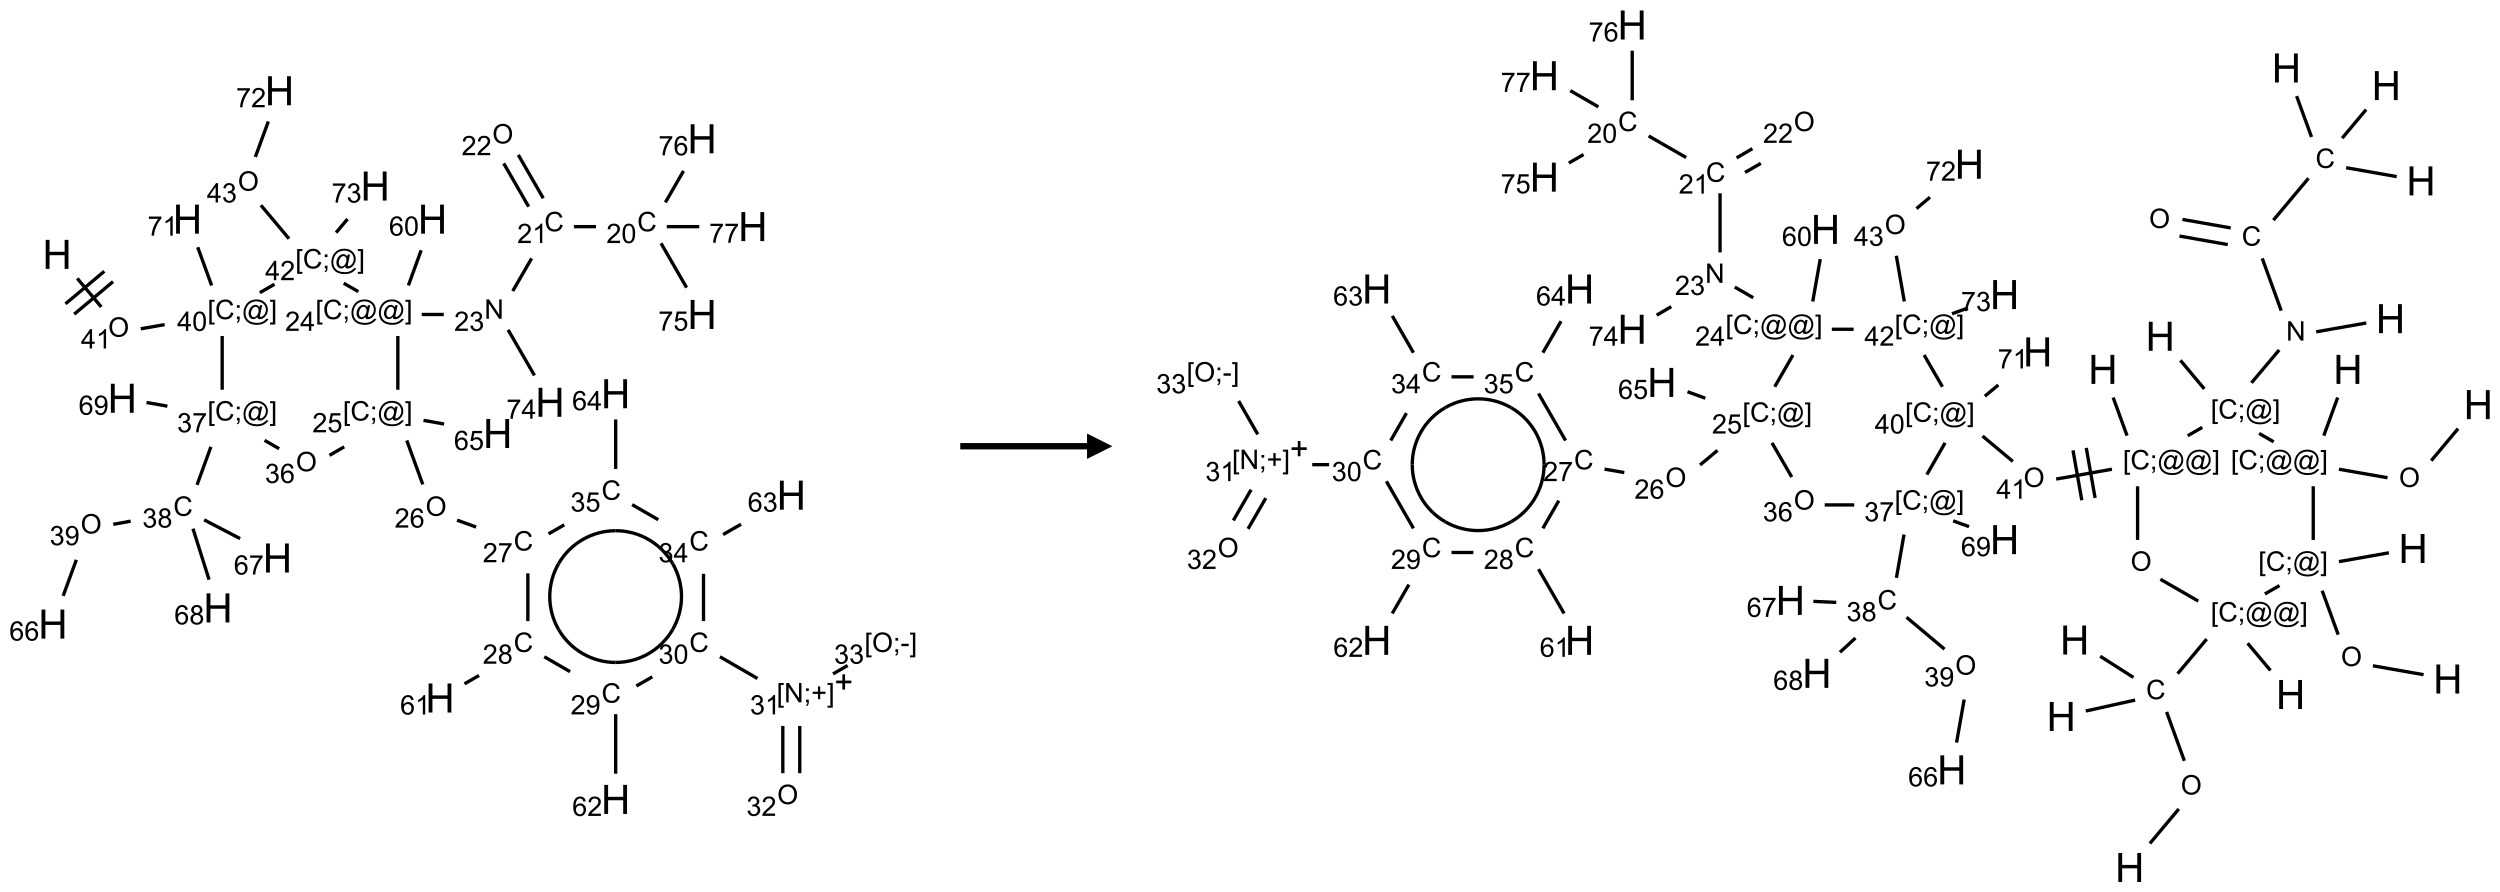 <?xml version="1.0" encoding="UTF-8"?>
<svg xmlns="http://www.w3.org/2000/svg" xmlns:xlink="http://www.w3.org/1999/xlink" width="986" height="352" viewBox="0 0 986 352">
<defs>
<g>
<g id="glyph-0-0">
<path d="M 2 0 L 2 -10 L 10 -10 L 10 0 Z M 2.25 -0.25 L 9.75 -0.25 L 9.75 -9.75 L 2.25 -9.75 Z M 2.25 -0.25 "/>
</g>
<g id="glyph-0-1">
<path d="M 1.281 0 L 1.281 -11.453 L 2.797 -11.453 L 2.797 -6.75 L 8.75 -6.75 L 8.75 -11.453 L 10.266 -11.453 L 10.266 0 L 8.75 0 L 8.75 -5.398 L 2.797 -5.398 L 2.797 0 Z M 1.281 0 "/>
</g>
<g id="glyph-1-0">
<path d="M 1.332 0 L 1.332 -6.668 L 6.668 -6.668 L 6.668 0 Z M 1.5 -0.168 L 6.5 -0.168 L 6.5 -6.5 L 1.5 -6.5 Z M 1.5 -0.168 "/>
</g>
<g id="glyph-1-1">
<path d="M 0.516 -3.719 C 0.516 -4.984 0.855 -5.977 1.535 -6.695 C 2.215 -7.414 3.094 -7.77 4.172 -7.77 C 4.875 -7.77 5.512 -7.602 6.078 -7.266 C 6.645 -6.93 7.074 -6.461 7.371 -5.855 C 7.668 -5.254 7.816 -4.57 7.816 -3.809 C 7.816 -3.035 7.66 -2.34 7.348 -1.73 C 7.035 -1.117 6.594 -0.656 6.02 -0.34 C 5.449 -0.027 4.828 0.129 4.168 0.129 C 3.449 0.129 2.805 -0.043 2.238 -0.391 C 1.672 -0.738 1.246 -1.211 0.953 -1.812 C 0.66 -2.414 0.516 -3.047 0.516 -3.719 Z M 1.559 -3.703 C 1.559 -2.781 1.805 -2.059 2.301 -1.527 C 2.793 -1 3.414 -0.734 4.16 -0.734 C 4.922 -0.734 5.547 -1 6.039 -1.535 C 6.531 -2.07 6.777 -2.828 6.777 -3.812 C 6.777 -4.434 6.672 -4.977 6.461 -5.441 C 6.25 -5.902 5.945 -6.262 5.539 -6.52 C 5.133 -6.773 4.68 -6.902 4.176 -6.902 C 3.461 -6.902 2.848 -6.656 2.332 -6.164 C 1.816 -5.672 1.559 -4.852 1.559 -3.703 Z M 1.559 -3.703 "/>
</g>
<g id="glyph-1-2">
<path d="M 3.449 0 L 3.449 -1.828 L 0.137 -1.828 L 0.137 -2.688 L 3.621 -7.637 L 4.387 -7.637 L 4.387 -2.688 L 5.418 -2.688 L 5.418 -1.828 L 4.387 -1.828 L 4.387 0 Z M 3.449 -2.688 L 3.449 -6.129 L 1.059 -2.688 Z M 3.449 -2.688 "/>
</g>
<g id="glyph-1-3">
<path d="M 3.973 0 L 3.035 0 L 3.035 -5.973 C 2.809 -5.758 2.516 -5.543 2.148 -5.328 C 1.781 -5.113 1.453 -4.953 1.16 -4.844 L 1.16 -5.75 C 1.684 -5.996 2.145 -6.297 2.535 -6.645 C 2.93 -6.996 3.207 -7.336 3.371 -7.668 L 3.973 -7.668 Z M 3.973 0 "/>
</g>
<g id="glyph-1-4">
<path d="M 0.723 2.121 L 0.723 -7.637 L 2.793 -7.637 L 2.793 -6.859 L 1.66 -6.859 L 1.66 1.344 L 2.793 1.344 L 2.793 2.121 Z M 0.723 2.121 "/>
</g>
<g id="glyph-1-5">
<path d="M 6.27 -2.676 L 7.281 -2.422 C 7.07 -1.594 6.688 -0.961 6.137 -0.523 C 5.586 -0.086 4.914 0.129 4.121 0.129 C 3.297 0.129 2.629 -0.039 2.113 -0.371 C 1.598 -0.707 1.203 -1.191 0.934 -1.828 C 0.664 -2.465 0.531 -3.145 0.531 -3.875 C 0.531 -4.672 0.684 -5.363 0.988 -5.957 C 1.293 -6.547 1.723 -6.996 2.285 -7.305 C 2.844 -7.613 3.461 -7.766 4.137 -7.766 C 4.898 -7.766 5.543 -7.57 6.062 -7.184 C 6.582 -6.793 6.945 -6.246 7.152 -5.543 L 6.156 -5.309 C 5.98 -5.863 5.723 -6.266 5.387 -6.52 C 5.051 -6.773 4.625 -6.902 4.113 -6.902 C 3.527 -6.902 3.039 -6.762 2.645 -6.48 C 2.25 -6.199 1.973 -5.82 1.812 -5.348 C 1.652 -4.871 1.574 -4.383 1.574 -3.879 C 1.574 -3.23 1.668 -2.664 1.855 -2.18 C 2.047 -1.695 2.34 -1.332 2.738 -1.094 C 3.137 -0.855 3.57 -0.734 4.035 -0.734 C 4.602 -0.734 5.082 -0.898 5.473 -1.223 C 5.867 -1.551 6.133 -2.035 6.27 -2.676 Z M 6.27 -2.676 "/>
</g>
<g id="glyph-1-6">
<path d="M 0.949 -4.465 L 0.949 -5.531 L 2.016 -5.531 L 2.016 -4.465 Z M 0.949 0 L 0.949 -1.066 L 2.016 -1.066 L 2.016 0 C 2.016 0.391 1.945 0.711 1.809 0.949 C 1.668 1.191 1.449 1.379 1.145 1.512 L 0.887 1.109 C 1.082 1.023 1.23 0.895 1.324 0.727 C 1.418 0.559 1.469 0.316 1.48 0 Z M 0.949 0 "/>
</g>
<g id="glyph-1-7">
<path d="M 6.047 -0.848 C 5.82 -0.59 5.57 -0.379 5.289 -0.223 C 5.008 -0.062 4.73 0.016 4.449 0.016 C 4.141 0.016 3.84 -0.074 3.547 -0.254 C 3.254 -0.434 3.02 -0.715 2.836 -1.09 C 2.652 -1.465 2.562 -1.875 2.562 -2.324 C 2.562 -2.875 2.703 -3.43 2.988 -3.98 C 3.27 -4.535 3.621 -4.953 4.043 -5.23 C 4.461 -5.508 4.871 -5.645 5.266 -5.645 C 5.566 -5.645 5.855 -5.566 6.129 -5.41 C 6.402 -5.25 6.641 -5.012 6.84 -4.688 L 7.016 -5.496 L 7.949 -5.496 L 7.199 -2 C 7.094 -1.516 7.043 -1.246 7.043 -1.191 C 7.043 -1.098 7.078 -1.02 7.148 -0.949 C 7.219 -0.883 7.305 -0.848 7.406 -0.848 C 7.59 -0.848 7.832 -0.953 8.129 -1.168 C 8.527 -1.445 8.84 -1.816 9.07 -2.285 C 9.301 -2.75 9.418 -3.234 9.418 -3.73 C 9.418 -4.309 9.27 -4.852 8.973 -5.355 C 8.676 -5.859 8.23 -6.262 7.645 -6.562 C 7.055 -6.863 6.406 -7.016 5.691 -7.016 C 4.879 -7.016 4.137 -6.824 3.465 -6.445 C 2.793 -6.066 2.273 -5.52 1.902 -4.809 C 1.535 -4.098 1.348 -3.34 1.348 -2.527 C 1.348 -1.676 1.535 -0.941 1.902 -0.328 C 2.273 0.285 2.809 0.742 3.508 1.035 C 4.207 1.328 4.984 1.473 5.832 1.473 C 6.742 1.473 7.504 1.32 8.121 1.016 C 8.734 0.711 9.195 0.34 9.5 -0.098 L 10.441 -0.098 C 10.266 0.266 9.961 0.637 9.531 1.016 C 9.102 1.395 8.59 1.695 7.996 1.914 C 7.402 2.133 6.688 2.246 5.848 2.246 C 5.078 2.246 4.367 2.145 3.715 1.949 C 3.066 1.75 2.512 1.453 2.051 1.055 C 1.594 0.656 1.25 0.199 1.016 -0.316 C 0.723 -0.973 0.578 -1.684 0.578 -2.441 C 0.578 -3.289 0.75 -4.098 1.098 -4.863 C 1.523 -5.805 2.125 -6.527 2.902 -7.027 C 3.684 -7.527 4.629 -7.777 5.738 -7.777 C 6.602 -7.777 7.375 -7.602 8.059 -7.246 C 8.746 -6.895 9.285 -6.371 9.684 -5.672 C 10.02 -5.07 10.188 -4.418 10.188 -3.715 C 10.188 -2.707 9.832 -1.812 9.125 -1.031 C 8.492 -0.328 7.801 0.02 7.051 0.02 C 6.812 0.02 6.617 -0.016 6.473 -0.09 C 6.324 -0.16 6.215 -0.266 6.145 -0.402 C 6.102 -0.488 6.066 -0.637 6.047 -0.848 Z M 3.527 -2.262 C 3.527 -1.785 3.641 -1.414 3.863 -1.152 C 4.09 -0.887 4.348 -0.754 4.641 -0.754 C 4.836 -0.754 5.039 -0.812 5.254 -0.93 C 5.469 -1.047 5.676 -1.219 5.871 -1.449 C 6.066 -1.676 6.23 -1.969 6.355 -2.32 C 6.48 -2.672 6.543 -3.027 6.543 -3.379 C 6.543 -3.852 6.426 -4.219 6.191 -4.48 C 5.957 -4.738 5.672 -4.871 5.332 -4.871 C 5.109 -4.871 4.902 -4.812 4.707 -4.699 C 4.512 -4.586 4.32 -4.406 4.137 -4.156 C 3.953 -3.906 3.805 -3.602 3.691 -3.246 C 3.582 -2.887 3.527 -2.559 3.527 -2.262 Z M 3.527 -2.262 "/>
</g>
<g id="glyph-1-8">
<path d="M 2.27 2.121 L 0.203 2.121 L 0.203 1.344 L 1.332 1.344 L 1.332 -6.859 L 0.203 -6.859 L 0.203 -7.637 L 2.27 -7.637 Z M 2.27 2.121 "/>
</g>
<g id="glyph-1-9">
<path d="M 0.441 -3.766 C 0.441 -4.668 0.535 -5.395 0.723 -5.945 C 0.906 -6.496 1.184 -6.922 1.551 -7.219 C 1.918 -7.516 2.375 -7.668 2.934 -7.668 C 3.344 -7.668 3.703 -7.586 4.012 -7.418 C 4.32 -7.254 4.574 -7.016 4.777 -6.707 C 4.977 -6.395 5.137 -6.016 5.25 -5.57 C 5.363 -5.125 5.422 -4.523 5.422 -3.766 C 5.422 -2.871 5.328 -2.148 5.145 -1.598 C 4.961 -1.047 4.688 -0.621 4.32 -0.32 C 3.953 -0.02 3.492 0.129 2.934 0.129 C 2.195 0.129 1.617 -0.133 1.199 -0.66 C 0.695 -1.297 0.441 -2.332 0.441 -3.766 Z M 1.406 -3.766 C 1.406 -2.512 1.555 -1.68 1.848 -1.262 C 2.141 -0.848 2.5 -0.641 2.934 -0.641 C 3.363 -0.641 3.727 -0.848 4.02 -1.266 C 4.312 -1.684 4.457 -2.516 4.457 -3.766 C 4.457 -5.023 4.312 -5.859 4.02 -6.27 C 3.727 -6.684 3.359 -6.891 2.922 -6.891 C 2.492 -6.891 2.148 -6.707 1.891 -6.344 C 1.566 -5.879 1.406 -5.02 1.406 -3.766 Z M 1.406 -3.766 "/>
</g>
<g id="glyph-1-10">
<path d="M 0.504 -6.637 L 0.504 -7.535 L 5.449 -7.535 L 5.449 -6.809 C 4.961 -6.289 4.48 -5.602 4.004 -4.746 C 3.527 -3.887 3.156 -3.004 2.895 -2.098 C 2.707 -1.461 2.59 -0.762 2.535 0 L 1.574 0 C 1.582 -0.602 1.703 -1.328 1.926 -2.176 C 2.152 -3.027 2.477 -3.848 2.898 -4.637 C 3.32 -5.426 3.77 -6.094 4.246 -6.637 Z M 0.504 -6.637 "/>
</g>
<g id="glyph-1-11">
<path d="M 0.449 -2.016 L 1.387 -2.141 C 1.492 -1.609 1.676 -1.227 1.934 -0.992 C 2.191 -0.758 2.508 -0.641 2.879 -0.641 C 3.32 -0.641 3.695 -0.793 3.996 -1.098 C 4.301 -1.402 4.453 -1.781 4.453 -2.234 C 4.453 -2.664 4.312 -3.02 4.031 -3.301 C 3.75 -3.578 3.391 -3.719 2.957 -3.719 C 2.781 -3.719 2.562 -3.684 2.297 -3.613 L 2.402 -4.438 C 2.465 -4.43 2.516 -4.426 2.551 -4.426 C 2.949 -4.426 3.312 -4.531 3.629 -4.738 C 3.949 -4.949 4.109 -5.27 4.109 -5.703 C 4.109 -6.047 3.992 -6.332 3.762 -6.559 C 3.527 -6.785 3.227 -6.895 2.859 -6.895 C 2.496 -6.895 2.191 -6.781 1.949 -6.551 C 1.707 -6.324 1.547 -5.98 1.48 -5.52 L 0.543 -5.688 C 0.656 -6.316 0.918 -6.805 1.324 -7.148 C 1.73 -7.492 2.234 -7.668 2.84 -7.668 C 3.254 -7.668 3.641 -7.578 3.988 -7.398 C 4.34 -7.219 4.609 -6.977 4.793 -6.668 C 4.98 -6.359 5.074 -6.031 5.074 -5.684 C 5.074 -5.352 4.984 -5.051 4.809 -4.781 C 4.629 -4.512 4.367 -4.297 4.02 -4.137 C 4.473 -4.031 4.824 -3.816 5.074 -3.488 C 5.324 -3.16 5.449 -2.75 5.449 -2.254 C 5.449 -1.59 5.203 -1.023 4.719 -0.559 C 4.234 -0.098 3.617 0.137 2.875 0.137 C 2.203 0.137 1.648 -0.062 1.207 -0.465 C 0.762 -0.863 0.512 -1.379 0.449 -2.016 Z M 0.449 -2.016 "/>
</g>
<g id="glyph-1-12">
<path d="M 1.887 -4.141 C 1.496 -4.281 1.207 -4.484 1.02 -4.75 C 0.832 -5.016 0.738 -5.328 0.738 -5.699 C 0.738 -6.254 0.938 -6.719 1.34 -7.098 C 1.738 -7.477 2.27 -7.668 2.934 -7.668 C 3.598 -7.668 4.137 -7.473 4.543 -7.086 C 4.949 -6.699 5.152 -6.227 5.152 -5.672 C 5.152 -5.316 5.059 -5.008 4.871 -4.746 C 4.688 -4.484 4.406 -4.281 4.027 -4.141 C 4.496 -3.988 4.852 -3.742 5.098 -3.402 C 5.34 -3.062 5.465 -2.656 5.465 -2.184 C 5.465 -1.531 5.234 -0.98 4.77 -0.535 C 4.309 -0.09 3.703 0.129 2.949 0.129 C 2.195 0.129 1.586 -0.094 1.125 -0.539 C 0.664 -0.984 0.434 -1.543 0.434 -2.207 C 0.434 -2.703 0.559 -3.121 0.809 -3.457 C 1.062 -3.793 1.422 -4.02 1.887 -4.141 Z M 1.699 -5.73 C 1.699 -5.367 1.812 -5.074 2.047 -4.844 C 2.281 -4.613 2.582 -4.5 2.953 -4.5 C 3.312 -4.5 3.609 -4.613 3.84 -4.84 C 4.07 -5.066 4.188 -5.348 4.188 -5.676 C 4.188 -6.02 4.07 -6.309 3.832 -6.543 C 3.594 -6.777 3.297 -6.895 2.941 -6.895 C 2.586 -6.895 2.289 -6.781 2.051 -6.551 C 1.816 -6.324 1.699 -6.047 1.699 -5.73 Z M 1.395 -2.203 C 1.395 -1.938 1.461 -1.676 1.586 -1.426 C 1.711 -1.176 1.902 -0.984 2.152 -0.848 C 2.402 -0.711 2.672 -0.641 2.957 -0.641 C 3.406 -0.641 3.777 -0.785 4.066 -1.074 C 4.359 -1.363 4.504 -1.727 4.504 -2.172 C 4.504 -2.625 4.355 -2.996 4.055 -3.293 C 3.754 -3.586 3.379 -3.734 2.926 -3.734 C 2.484 -3.734 2.121 -3.59 1.832 -3.297 C 1.543 -3.004 1.395 -2.641 1.395 -2.203 Z M 1.395 -2.203 "/>
</g>
<g id="glyph-1-13">
<path d="M 0.582 -1.766 L 1.484 -1.848 C 1.562 -1.426 1.707 -1.117 1.922 -0.926 C 2.137 -0.734 2.414 -0.641 2.75 -0.641 C 3.039 -0.641 3.289 -0.707 3.508 -0.84 C 3.727 -0.973 3.902 -1.148 4.043 -1.367 C 4.18 -1.586 4.297 -1.887 4.391 -2.262 C 4.484 -2.637 4.531 -3.016 4.531 -3.406 C 4.531 -3.449 4.531 -3.512 4.527 -3.594 C 4.34 -3.297 4.082 -3.055 3.758 -2.867 C 3.434 -2.68 3.082 -2.59 2.703 -2.59 C 2.07 -2.59 1.535 -2.816 1.098 -3.277 C 0.66 -3.734 0.441 -4.34 0.441 -5.09 C 0.441 -5.863 0.672 -6.484 1.129 -6.957 C 1.586 -7.43 2.156 -7.668 2.844 -7.668 C 3.34 -7.668 3.793 -7.531 4.207 -7.266 C 4.617 -7 4.93 -6.617 5.145 -6.121 C 5.355 -5.629 5.465 -4.91 5.465 -3.973 C 5.465 -2.996 5.359 -2.223 5.145 -1.645 C 4.934 -1.066 4.617 -0.625 4.199 -0.324 C 3.781 -0.02 3.293 0.129 2.73 0.129 C 2.133 0.129 1.645 -0.035 1.266 -0.367 C 0.887 -0.699 0.66 -1.164 0.582 -1.766 Z M 4.422 -5.137 C 4.422 -5.676 4.277 -6.102 3.992 -6.418 C 3.707 -6.734 3.359 -6.891 2.957 -6.891 C 2.543 -6.891 2.18 -6.719 1.871 -6.379 C 1.562 -6.039 1.406 -5.598 1.406 -5.059 C 1.406 -4.57 1.555 -4.176 1.848 -3.871 C 2.141 -3.566 2.5 -3.418 2.934 -3.418 C 3.367 -3.418 3.723 -3.57 4.004 -3.871 C 4.281 -4.176 4.422 -4.598 4.422 -5.137 Z M 4.422 -5.137 "/>
</g>
<g id="glyph-1-14">
<path d="M 5.309 -5.766 L 4.375 -5.691 C 4.293 -6.059 4.172 -6.328 4.02 -6.496 C 3.766 -6.762 3.453 -6.895 3.082 -6.895 C 2.785 -6.895 2.523 -6.812 2.297 -6.645 C 2 -6.43 1.77 -6.117 1.598 -5.703 C 1.43 -5.289 1.34 -4.703 1.332 -3.938 C 1.559 -4.281 1.836 -4.535 2.16 -4.703 C 2.488 -4.871 2.828 -4.953 3.188 -4.953 C 3.812 -4.953 4.344 -4.723 4.785 -4.262 C 5.223 -3.801 5.441 -3.207 5.441 -2.48 C 5.441 -2 5.34 -1.555 5.133 -1.145 C 4.926 -0.73 4.641 -0.418 4.281 -0.199 C 3.922 0.02 3.512 0.129 3.051 0.129 C 2.27 0.129 1.633 -0.156 1.141 -0.73 C 0.648 -1.305 0.402 -2.254 0.402 -3.574 C 0.402 -5.051 0.672 -6.121 1.219 -6.793 C 1.695 -7.375 2.336 -7.668 3.141 -7.668 C 3.742 -7.668 4.234 -7.5 4.617 -7.16 C 5 -6.824 5.23 -6.359 5.309 -5.766 Z M 1.48 -2.473 C 1.48 -2.152 1.547 -1.844 1.684 -1.547 C 1.82 -1.25 2.016 -1.027 2.262 -0.871 C 2.508 -0.719 2.766 -0.641 3.035 -0.641 C 3.434 -0.641 3.773 -0.801 4.059 -1.121 C 4.344 -1.441 4.484 -1.875 4.484 -2.422 C 4.484 -2.949 4.344 -3.367 4.062 -3.668 C 3.781 -3.973 3.426 -4.125 3 -4.125 C 2.578 -4.125 2.219 -3.973 1.922 -3.668 C 1.625 -3.363 1.48 -2.969 1.48 -2.473 Z M 1.48 -2.473 "/>
</g>
<g id="glyph-1-15">
<path d="M 5.371 -0.902 L 5.371 0 L 0.324 0 C 0.316 -0.227 0.352 -0.441 0.434 -0.652 C 0.562 -0.996 0.766 -1.332 1.051 -1.668 C 1.332 -2 1.742 -2.387 2.277 -2.824 C 3.105 -3.504 3.668 -4.043 3.957 -4.441 C 4.25 -4.84 4.395 -5.215 4.395 -5.566 C 4.395 -5.938 4.262 -6.254 3.996 -6.508 C 3.73 -6.762 3.387 -6.891 2.957 -6.891 C 2.508 -6.891 2.145 -6.754 1.875 -6.484 C 1.605 -6.215 1.469 -5.84 1.465 -5.359 L 0.5 -5.457 C 0.566 -6.176 0.812 -6.727 1.246 -7.102 C 1.676 -7.477 2.254 -7.668 2.98 -7.668 C 3.711 -7.668 4.293 -7.465 4.719 -7.059 C 5.145 -6.652 5.359 -6.148 5.359 -5.547 C 5.359 -5.242 5.297 -4.941 5.172 -4.645 C 5.047 -4.352 4.84 -4.039 4.551 -3.715 C 4.262 -3.387 3.777 -2.938 3.105 -2.371 C 2.543 -1.898 2.18 -1.578 2.02 -1.41 C 1.859 -1.242 1.73 -1.07 1.625 -0.902 Z M 5.371 -0.902 "/>
</g>
<g id="glyph-1-16">
<path d="M 0.441 -2 L 1.426 -2.082 C 1.5 -1.605 1.668 -1.242 1.934 -1.004 C 2.199 -0.762 2.52 -0.641 2.895 -0.641 C 3.348 -0.641 3.73 -0.812 4.043 -1.152 C 4.355 -1.492 4.512 -1.941 4.512 -2.504 C 4.512 -3.039 4.359 -3.461 4.059 -3.77 C 3.758 -4.078 3.367 -4.234 2.879 -4.234 C 2.578 -4.234 2.305 -4.164 2.062 -4.027 C 1.82 -3.891 1.629 -3.715 1.488 -3.496 L 0.609 -3.609 L 1.348 -7.531 L 5.145 -7.531 L 5.145 -6.637 L 2.098 -6.637 L 1.688 -4.582 C 2.145 -4.902 2.625 -5.062 3.129 -5.062 C 3.797 -5.062 4.359 -4.832 4.816 -4.371 C 5.277 -3.91 5.504 -3.312 5.504 -2.59 C 5.504 -1.898 5.305 -1.301 4.902 -0.797 C 4.41 -0.18 3.742 0.129 2.895 0.129 C 2.199 0.129 1.633 -0.062 1.195 -0.453 C 0.758 -0.844 0.504 -1.359 0.441 -2 Z M 0.441 -2 "/>
</g>
<g id="glyph-1-17">
<path d="M 0.812 0 L 0.812 -7.637 L 1.848 -7.637 L 5.859 -1.641 L 5.859 -7.637 L 6.828 -7.637 L 6.828 0 L 5.793 0 L 1.781 -6 L 1.781 0 Z M 0.812 0 "/>
</g>
<g id="glyph-1-18">
<path d="M 2.672 -1.234 L 2.672 -3.328 L 0.594 -3.328 L 0.594 -4.203 L 2.672 -4.203 L 2.672 -6.281 L 3.559 -6.281 L 3.559 -4.203 L 5.637 -4.203 L 5.637 -3.328 L 3.559 -3.328 L 3.559 -1.234 Z M 2.672 -1.234 "/>
</g>
<g id="glyph-1-19">
<path d="M 0.34 -2.293 L 0.34 -3.234 L 3.219 -3.234 L 3.219 -2.293 Z M 0.34 -2.293 "/>
</g>
</g>
</defs>
<path fill="none" stroke-width="0.033" stroke-linecap="butt" stroke-linejoin="miter" stroke="rgb(0%, 0%, 0%)" stroke-opacity="1" stroke-miterlimit="10" d="M 0.24 1.85 L 0.477 2.132 " transform="matrix(40, 0, 0, 40, 20.865, 35.789)"/>
<path fill="none" stroke-width="0.033" stroke-linecap="butt" stroke-linejoin="miter" stroke="rgb(0%, 0%, 0%)" stroke-opacity="1" stroke-miterlimit="10" d="M 0.21 2.203 L 0.593 1.882 " transform="matrix(40, 0, 0, 40, 20.865, 35.789)"/>
<path fill="none" stroke-width="0.033" stroke-linecap="butt" stroke-linejoin="miter" stroke="rgb(0%, 0%, 0%)" stroke-opacity="1" stroke-miterlimit="10" d="M 0.124 2.101 L 0.507 1.78 " transform="matrix(40, 0, 0, 40, 20.865, 35.789)"/>
<path fill="none" stroke-width="0.033" stroke-linecap="butt" stroke-linejoin="miter" stroke="rgb(0%, 0%, 0%)" stroke-opacity="1" stroke-miterlimit="10" d="M 0.866 2.347 L 1.102 2.306 " transform="matrix(40, 0, 0, 40, 20.865, 35.789)"/>
<path fill="none" stroke-width="0.033" stroke-linecap="butt" stroke-linejoin="miter" stroke="rgb(0%, 0%, 0%)" stroke-opacity="1" stroke-miterlimit="10" d="M 1.565 1.92 L 1.428 1.543 " transform="matrix(40, 0, 0, 40, 20.865, 35.789)"/>
<path fill="none" stroke-width="0.033" stroke-linecap="butt" stroke-linejoin="miter" stroke="rgb(0%, 0%, 0%)" stroke-opacity="1" stroke-miterlimit="10" d="M 1.669 2.418 L 1.669 2.948 " transform="matrix(40, 0, 0, 40, 20.865, 35.789)"/>
<path fill="none" stroke-width="0.033" stroke-linecap="butt" stroke-linejoin="miter" stroke="rgb(0%, 0%, 0%)" stroke-opacity="1" stroke-miterlimit="10" d="M 1.558 3.511 L 1.421 3.886 " transform="matrix(40, 0, 0, 40, 20.865, 35.789)"/>
<path fill="none" stroke-width="0.033" stroke-linecap="butt" stroke-linejoin="miter" stroke="rgb(0%, 0%, 0%)" stroke-opacity="1" stroke-miterlimit="10" d="M 0.767 4.244 L 0.595 4.275 " transform="matrix(40, 0, 0, 40, 20.865, 35.789)"/>
<path fill="none" stroke-width="0.033" stroke-linecap="butt" stroke-linejoin="miter" stroke="rgb(0%, 0%, 0%)" stroke-opacity="1" stroke-miterlimit="10" d="M 0.231 4.625 L 0.101 4.981 " transform="matrix(40, 0, 0, 40, 20.865, 35.789)"/>
<path fill="none" stroke-width="0.033" stroke-linecap="butt" stroke-linejoin="miter" stroke="rgb(0%, 0%, 0%)" stroke-opacity="1" stroke-miterlimit="10" d="M 1.491 4.231 L 1.846 4.416 " transform="matrix(40, 0, 0, 40, 20.865, 35.789)"/>
<path fill="none" stroke-width="0.033" stroke-linecap="butt" stroke-linejoin="miter" stroke="rgb(0%, 0%, 0%)" stroke-opacity="1" stroke-miterlimit="10" d="M 1.381 4.318 L 1.54 4.821 " transform="matrix(40, 0, 0, 40, 20.865, 35.789)"/>
<path fill="none" stroke-width="0.033" stroke-linecap="butt" stroke-linejoin="miter" stroke="rgb(0%, 0%, 0%)" stroke-opacity="1" stroke-miterlimit="10" d="M 1.129 3.11 L 0.923 3.074 " transform="matrix(40, 0, 0, 40, 20.865, 35.789)"/>
<path fill="none" stroke-width="0.033" stroke-linecap="butt" stroke-linejoin="miter" stroke="rgb(0%, 0%, 0%)" stroke-opacity="1" stroke-miterlimit="10" d="M 2.087 3.447 L 2.231 3.53 " transform="matrix(40, 0, 0, 40, 20.865, 35.789)"/>
<path fill="none" stroke-width="0.033" stroke-linecap="butt" stroke-linejoin="miter" stroke="rgb(0%, 0%, 0%)" stroke-opacity="1" stroke-miterlimit="10" d="M 2.727 3.595 L 2.872 3.511 " transform="matrix(40, 0, 0, 40, 20.865, 35.789)"/>
<path fill="none" stroke-width="0.033" stroke-linecap="butt" stroke-linejoin="miter" stroke="rgb(0%, 0%, 0%)" stroke-opacity="1" stroke-miterlimit="10" d="M 3.489 3.448 L 3.647 3.882 " transform="matrix(40, 0, 0, 40, 20.865, 35.789)"/>
<path fill="none" stroke-width="0.033" stroke-linecap="butt" stroke-linejoin="miter" stroke="rgb(0%, 0%, 0%)" stroke-opacity="1" stroke-miterlimit="10" d="M 3.985 4.234 L 4.173 4.302 " transform="matrix(40, 0, 0, 40, 20.865, 35.789)"/>
<path fill="none" stroke-width="0.033" stroke-linecap="butt" stroke-linejoin="miter" stroke="rgb(0%, 0%, 0%)" stroke-opacity="1" stroke-miterlimit="10" d="M 4.683 4.759 L 4.683 5.229 " transform="matrix(40, 0, 0, 40, 20.865, 35.789)"/>
<path fill="none" stroke-width="0.033" stroke-linecap="butt" stroke-linejoin="miter" stroke="rgb(0%, 0%, 0%)" stroke-opacity="1" stroke-miterlimit="10" d="M 4.202 5.765 L 4.058 5.848 " transform="matrix(40, 0, 0, 40, 20.865, 35.789)"/>
<path fill="none" stroke-width="0.033" stroke-linecap="butt" stroke-linejoin="miter" stroke="rgb(0%, 0%, 0%)" stroke-opacity="1" stroke-miterlimit="10" d="M 4.845 5.581 L 5.099 5.728 " transform="matrix(40, 0, 0, 40, 20.865, 35.789)"/>
<path fill="none" stroke-width="0.033" stroke-linecap="butt" stroke-linejoin="miter" stroke="rgb(0%, 0%, 0%)" stroke-opacity="1" stroke-miterlimit="10" d="M 5.549 6.147 L 5.549 6.734 " transform="matrix(40, 0, 0, 40, 20.865, 35.789)"/>
<path fill="none" stroke-width="0.033" stroke-linecap="butt" stroke-linejoin="miter" stroke="rgb(0%, 0%, 0%)" stroke-opacity="1" stroke-miterlimit="10" d="M 5.753 5.869 L 5.91 5.779 " transform="matrix(40, 0, 0, 40, 20.865, 35.789)"/>
<path fill="none" stroke-width="0.033" stroke-linecap="butt" stroke-linejoin="miter" stroke="rgb(0%, 0%, 0%)" stroke-opacity="1" stroke-miterlimit="10" d="M 6.577 5.581 L 6.947 5.795 " transform="matrix(40, 0, 0, 40, 20.865, 35.789)"/>
<path fill="none" stroke-width="0.033" stroke-linecap="butt" stroke-linejoin="miter" stroke="rgb(0%, 0%, 0%)" stroke-opacity="1" stroke-miterlimit="10" d="M 7.197 6.263 L 7.197 6.729 " transform="matrix(40, 0, 0, 40, 20.865, 35.789)"/>
<path fill="none" stroke-width="0.033" stroke-linecap="butt" stroke-linejoin="miter" stroke="rgb(0%, 0%, 0%)" stroke-opacity="1" stroke-miterlimit="10" d="M 7.364 6.263 L 7.364 6.729 " transform="matrix(40, 0, 0, 40, 20.865, 35.789)"/>
<path fill="none" stroke-width="0.033" stroke-linecap="butt" stroke-linejoin="miter" stroke="rgb(0%, 0%, 0%)" stroke-opacity="1" stroke-miterlimit="10" d="M 7.692 5.75 L 7.836 5.667 " transform="matrix(40, 0, 0, 40, 20.865, 35.789)"/>
<path fill="none" stroke-width="0.033" stroke-linecap="butt" stroke-linejoin="miter" stroke="rgb(0%, 0%, 0%)" stroke-opacity="1" stroke-miterlimit="10" d="M 6.415 5.229 L 6.415 4.763 " transform="matrix(40, 0, 0, 40, 20.865, 35.789)"/>
<path fill="none" stroke-width="0.033" stroke-linecap="butt" stroke-linejoin="miter" stroke="rgb(0%, 0%, 0%)" stroke-opacity="1" stroke-miterlimit="10" d="M 6.608 4.376 L 6.785 4.274 " transform="matrix(40, 0, 0, 40, 20.865, 35.789)"/>
<path fill="none" stroke-width="0.033" stroke-linecap="butt" stroke-linejoin="miter" stroke="rgb(0%, 0%, 0%)" stroke-opacity="1" stroke-miterlimit="10" d="M 5.969 4.23 L 5.711 4.081 " transform="matrix(40, 0, 0, 40, 20.865, 35.789)"/>
<path fill="none" stroke-width="0.033" stroke-linecap="butt" stroke-linejoin="miter" stroke="rgb(0%, 0%, 0%)" stroke-opacity="1" stroke-miterlimit="10" d="M 5.042 4.28 L 4.887 4.369 " transform="matrix(40, 0, 0, 40, 20.865, 35.789)"/>
<path fill="none" stroke-width="0.033" stroke-linecap="butt" stroke-linejoin="miter" stroke="rgb(0%, 0%, 0%)" stroke-opacity="1" stroke-miterlimit="10" d="M 5.549 3.729 L 5.549 3.241 " transform="matrix(40, 0, 0, 40, 20.865, 35.789)"/>
<path fill="none" stroke-width="0.033" stroke-linecap="butt" stroke-linejoin="miter" stroke="rgb(0%, 0%, 0%)" stroke-opacity="1" stroke-miterlimit="10" d="M 3.654 3.25 L 3.857 3.286 " transform="matrix(40, 0, 0, 40, 20.865, 35.789)"/>
<path fill="none" stroke-width="0.033" stroke-linecap="butt" stroke-linejoin="miter" stroke="rgb(0%, 0%, 0%)" stroke-opacity="1" stroke-miterlimit="10" d="M 3.401 2.948 L 3.401 2.418 " transform="matrix(40, 0, 0, 40, 20.865, 35.789)"/>
<path fill="none" stroke-width="0.033" stroke-linecap="butt" stroke-linejoin="miter" stroke="rgb(0%, 0%, 0%)" stroke-opacity="1" stroke-miterlimit="10" d="M 3.637 2.206 L 3.854 2.206 " transform="matrix(40, 0, 0, 40, 20.865, 35.789)"/>
<path fill="none" stroke-width="0.033" stroke-linecap="butt" stroke-linejoin="miter" stroke="rgb(0%, 0%, 0%)" stroke-opacity="1" stroke-miterlimit="10" d="M 4.534 1.975 L 4.72 1.653 " transform="matrix(40, 0, 0, 40, 20.865, 35.789)"/>
<path fill="none" stroke-width="0.033" stroke-linecap="butt" stroke-linejoin="miter" stroke="rgb(0%, 0%, 0%)" stroke-opacity="1" stroke-miterlimit="10" d="M 5.137 1.34 L 5.355 1.34 " transform="matrix(40, 0, 0, 40, 20.865, 35.789)"/>
<path fill="none" stroke-width="0.033" stroke-linecap="butt" stroke-linejoin="miter" stroke="rgb(0%, 0%, 0%)" stroke-opacity="1" stroke-miterlimit="10" d="M 5.996 1.504 L 6.248 1.941 " transform="matrix(40, 0, 0, 40, 20.865, 35.789)"/>
<path fill="none" stroke-width="0.033" stroke-linecap="butt" stroke-linejoin="miter" stroke="rgb(0%, 0%, 0%)" stroke-opacity="1" stroke-miterlimit="10" d="M 6.039 1.101 L 6.218 0.791 " transform="matrix(40, 0, 0, 40, 20.865, 35.789)"/>
<path fill="none" stroke-width="0.033" stroke-linecap="butt" stroke-linejoin="miter" stroke="rgb(0%, 0%, 0%)" stroke-opacity="1" stroke-miterlimit="10" d="M 6.053 1.34 L 6.373 1.34 " transform="matrix(40, 0, 0, 40, 20.865, 35.789)"/>
<path fill="none" stroke-width="0.033" stroke-linecap="butt" stroke-linejoin="miter" stroke="rgb(0%, 0%, 0%)" stroke-opacity="1" stroke-miterlimit="10" d="M 4.835 1.06 L 4.589 0.633 " transform="matrix(40, 0, 0, 40, 20.865, 35.789)"/>
<path fill="none" stroke-width="0.033" stroke-linecap="butt" stroke-linejoin="miter" stroke="rgb(0%, 0%, 0%)" stroke-opacity="1" stroke-miterlimit="10" d="M 4.691 1.143 L 4.445 0.716 " transform="matrix(40, 0, 0, 40, 20.865, 35.789)"/>
<path fill="none" stroke-width="0.033" stroke-linecap="butt" stroke-linejoin="miter" stroke="rgb(0%, 0%, 0%)" stroke-opacity="1" stroke-miterlimit="10" d="M 4.488 2.357 L 4.748 2.807 " transform="matrix(40, 0, 0, 40, 20.865, 35.789)"/>
<path fill="none" stroke-width="0.033" stroke-linecap="butt" stroke-linejoin="miter" stroke="rgb(0%, 0%, 0%)" stroke-opacity="1" stroke-miterlimit="10" d="M 3.505 1.92 L 3.631 1.573 " transform="matrix(40, 0, 0, 40, 20.865, 35.789)"/>
<path fill="none" stroke-width="0.033" stroke-linecap="butt" stroke-linejoin="miter" stroke="rgb(0%, 0%, 0%)" stroke-opacity="1" stroke-miterlimit="10" d="M 3.012 1.981 L 2.867 1.898 " transform="matrix(40, 0, 0, 40, 20.865, 35.789)"/>
<path fill="none" stroke-width="0.033" stroke-linecap="butt" stroke-linejoin="miter" stroke="rgb(0%, 0%, 0%)" stroke-opacity="1" stroke-miterlimit="10" d="M 2.185 1.908 L 2.04 1.991 " transform="matrix(40, 0, 0, 40, 20.865, 35.789)"/>
<path fill="none" stroke-width="0.033" stroke-linecap="butt" stroke-linejoin="miter" stroke="rgb(0%, 0%, 0%)" stroke-opacity="1" stroke-miterlimit="10" d="M 2.328 1.459 L 2.051 1.129 " transform="matrix(40, 0, 0, 40, 20.865, 35.789)"/>
<path fill="none" stroke-width="0.033" stroke-linecap="butt" stroke-linejoin="miter" stroke="rgb(0%, 0%, 0%)" stroke-opacity="1" stroke-miterlimit="10" d="M 1.996 0.653 L 2.124 0.303 " transform="matrix(40, 0, 0, 40, 20.865, 35.789)"/>
<path fill="none" stroke-width="0.033" stroke-linecap="butt" stroke-linejoin="miter" stroke="rgb(0%, 0%, 0%)" stroke-opacity="1" stroke-miterlimit="10" d="M 2.792 1.399 L 2.905 1.265 " transform="matrix(40, 0, 0, 40, 20.865, 35.789)"/>
<path fill="none" stroke-width="0.033" stroke-linecap="butt" stroke-linejoin="miter" stroke="rgb(0%, 0%, 0%)" stroke-opacity="1" stroke-miterlimit="10" d="M 4.986 5.312 C 4.87 5.111 4.87 4.864 4.986 4.663 " transform="matrix(40, 0, 0, 40, 20.865, 35.789)"/>
<path fill="none" stroke-width="0.033" stroke-linecap="butt" stroke-linejoin="miter" stroke="rgb(0%, 0%, 0%)" stroke-opacity="1" stroke-miterlimit="10" d="M 5.549 5.637 C 5.317 5.637 5.102 5.513 4.986 5.312 " transform="matrix(40, 0, 0, 40, 20.865, 35.789)"/>
<path fill="none" stroke-width="0.033" stroke-linecap="butt" stroke-linejoin="miter" stroke="rgb(0%, 0%, 0%)" stroke-opacity="1" stroke-miterlimit="10" d="M 6.111 5.312 C 5.995 5.513 5.781 5.637 5.549 5.637 " transform="matrix(40, 0, 0, 40, 20.865, 35.789)"/>
<path fill="none" stroke-width="0.033" stroke-linecap="butt" stroke-linejoin="miter" stroke="rgb(0%, 0%, 0%)" stroke-opacity="1" stroke-miterlimit="10" d="M 6.111 4.663 C 6.227 4.864 6.227 5.111 6.111 5.312 " transform="matrix(40, 0, 0, 40, 20.865, 35.789)"/>
<path fill="none" stroke-width="0.033" stroke-linecap="butt" stroke-linejoin="miter" stroke="rgb(0%, 0%, 0%)" stroke-opacity="1" stroke-miterlimit="10" d="M 5.549 4.338 C 5.781 4.338 5.995 4.462 6.111 4.663 " transform="matrix(40, 0, 0, 40, 20.865, 35.789)"/>
<path fill="none" stroke-width="0.033" stroke-linecap="butt" stroke-linejoin="miter" stroke="rgb(0%, 0%, 0%)" stroke-opacity="1" stroke-miterlimit="10" d="M 4.986 4.663 C 5.102 4.462 5.317 4.338 5.549 4.338 " transform="matrix(40, 0, 0, 40, 20.865, 35.789)"/>
<g fill="rgb(0%, 0%, 0%)" fill-opacity="1">
<use xlink:href="#glyph-0-1" x="16.742" y="106.051"/>
</g>
<g fill="rgb(0%, 0%, 0%)" fill-opacity="1">
<use xlink:href="#glyph-1-1" x="42.648" y="132.812"/>
</g>
<g fill="rgb(0%, 0%, 0%)" fill-opacity="1">
<use xlink:href="#glyph-1-2" x="31.926" y="137.445"/>
<use xlink:href="#glyph-1-3" x="37.858" y="137.445"/>
</g>
<g fill="rgb(0%, 0%, 0%)" fill-opacity="1">
<use xlink:href="#glyph-1-4" x="81.832" y="125.871"/>
<use xlink:href="#glyph-1-5" x="84.796" y="125.871"/>
<use xlink:href="#glyph-1-6" x="92.499" y="125.871"/>
<use xlink:href="#glyph-1-7" x="95.462" y="125.871"/>
<use xlink:href="#glyph-1-8" x="106.29" y="125.871"/>
</g>
<g fill="rgb(0%, 0%, 0%)" fill-opacity="1">
<use xlink:href="#glyph-1-2" x="69.867" y="130.5"/>
<use xlink:href="#glyph-1-9" x="75.799" y="130.5"/>
</g>
<g fill="rgb(0%, 0%, 0%)" fill-opacity="1">
<use xlink:href="#glyph-0-1" x="68.164" y="92.16"/>
</g>
<g fill="rgb(0%, 0%, 0%)" fill-opacity="1">
<use xlink:href="#glyph-1-10" x="58.203" y="92.949"/>
<use xlink:href="#glyph-1-3" x="64.135" y="92.949"/>
</g>
<g fill="rgb(0%, 0%, 0%)" fill-opacity="1">
<use xlink:href="#glyph-1-4" x="81.832" y="165.871"/>
<use xlink:href="#glyph-1-5" x="84.796" y="165.871"/>
<use xlink:href="#glyph-1-6" x="92.499" y="165.871"/>
<use xlink:href="#glyph-1-7" x="95.462" y="165.871"/>
<use xlink:href="#glyph-1-8" x="106.29" y="165.871"/>
</g>
<g fill="rgb(0%, 0%, 0%)" fill-opacity="1">
<use xlink:href="#glyph-1-11" x="69.844" y="170.5"/>
<use xlink:href="#glyph-1-10" x="75.776" y="170.5"/>
</g>
<g fill="rgb(0%, 0%, 0%)" fill-opacity="1">
<use xlink:href="#glyph-1-5" x="68.344" y="203.449"/>
</g>
<g fill="rgb(0%, 0%, 0%)" fill-opacity="1">
<use xlink:href="#glyph-1-11" x="56.145" y="208.086"/>
<use xlink:href="#glyph-1-12" x="62.077" y="208.086"/>
</g>
<g fill="rgb(0%, 0%, 0%)" fill-opacity="1">
<use xlink:href="#glyph-1-1" x="31.793" y="210.402"/>
</g>
<g fill="rgb(0%, 0%, 0%)" fill-opacity="1">
<use xlink:href="#glyph-1-11" x="19.578" y="215.031"/>
<use xlink:href="#glyph-1-13" x="25.51" y="215.031"/>
</g>
<g fill="rgb(0%, 0%, 0%)" fill-opacity="1">
<use xlink:href="#glyph-0-1" x="15.094" y="251.867"/>
</g>
<g fill="rgb(0%, 0%, 0%)" fill-opacity="1">
<use xlink:href="#glyph-1-14" x="3.664" y="252.66"/>
<use xlink:href="#glyph-1-14" x="9.596" y="252.66"/>
</g>
<g fill="rgb(0%, 0%, 0%)" fill-opacity="1">
<use xlink:href="#glyph-0-1" x="103.645" y="225.805"/>
</g>
<g fill="rgb(0%, 0%, 0%)" fill-opacity="1">
<use xlink:href="#glyph-1-14" x="92.211" y="226.598"/>
<use xlink:href="#glyph-1-10" x="98.143" y="226.598"/>
</g>
<g fill="rgb(0%, 0%, 0%)" fill-opacity="1">
<use xlink:href="#glyph-0-1" x="80.195" y="245.484"/>
</g>
<g fill="rgb(0%, 0%, 0%)" fill-opacity="1">
<use xlink:href="#glyph-1-14" x="68.746" y="246.273"/>
<use xlink:href="#glyph-1-12" x="74.678" y="246.273"/>
</g>
<g fill="rgb(0%, 0%, 0%)" fill-opacity="1">
<use xlink:href="#glyph-0-1" x="42.453" y="162.801"/>
</g>
<g fill="rgb(0%, 0%, 0%)" fill-opacity="1">
<use xlink:href="#glyph-1-14" x="31.004" y="163.594"/>
<use xlink:href="#glyph-1-13" x="36.936" y="163.594"/>
</g>
<g fill="rgb(0%, 0%, 0%)" fill-opacity="1">
<use xlink:href="#glyph-1-1" x="116.684" y="185.867"/>
</g>
<g fill="rgb(0%, 0%, 0%)" fill-opacity="1">
<use xlink:href="#glyph-1-11" x="104.488" y="190.5"/>
<use xlink:href="#glyph-1-14" x="110.421" y="190.5"/>
</g>
<g fill="rgb(0%, 0%, 0%)" fill-opacity="1">
<use xlink:href="#glyph-1-4" x="135.234" y="165.871"/>
<use xlink:href="#glyph-1-5" x="138.198" y="165.871"/>
<use xlink:href="#glyph-1-6" x="145.901" y="165.871"/>
<use xlink:href="#glyph-1-7" x="148.865" y="165.871"/>
<use xlink:href="#glyph-1-8" x="159.693" y="165.871"/>
</g>
<g fill="rgb(0%, 0%, 0%)" fill-opacity="1">
<use xlink:href="#glyph-1-15" x="123.188" y="170.5"/>
<use xlink:href="#glyph-1-16" x="129.12" y="170.5"/>
</g>
<g fill="rgb(0%, 0%, 0%)" fill-opacity="1">
<use xlink:href="#glyph-1-1" x="167.828" y="203.453"/>
</g>
<g fill="rgb(0%, 0%, 0%)" fill-opacity="1">
<use xlink:href="#glyph-1-15" x="155.637" y="208.086"/>
<use xlink:href="#glyph-1-14" x="161.569" y="208.086"/>
</g>
<g fill="rgb(0%, 0%, 0%)" fill-opacity="1">
<use xlink:href="#glyph-1-5" x="202.578" y="217.133"/>
</g>
<g fill="rgb(0%, 0%, 0%)" fill-opacity="1">
<use xlink:href="#glyph-1-15" x="190.395" y="221.77"/>
<use xlink:href="#glyph-1-10" x="196.327" y="221.77"/>
</g>
<g fill="rgb(0%, 0%, 0%)" fill-opacity="1">
<use xlink:href="#glyph-1-5" x="202.578" y="257.133"/>
</g>
<g fill="rgb(0%, 0%, 0%)" fill-opacity="1">
<use xlink:href="#glyph-1-15" x="190.379" y="261.77"/>
<use xlink:href="#glyph-1-12" x="196.311" y="261.77"/>
</g>
<g fill="rgb(0%, 0%, 0%)" fill-opacity="1">
<use xlink:href="#glyph-0-1" x="167.758" y="281.016"/>
</g>
<g fill="rgb(0%, 0%, 0%)" fill-opacity="1">
<use xlink:href="#glyph-1-14" x="157.797" y="281.809"/>
<use xlink:href="#glyph-1-3" x="163.729" y="281.809"/>
</g>
<g fill="rgb(0%, 0%, 0%)" fill-opacity="1">
<use xlink:href="#glyph-1-5" x="237.219" y="277.133"/>
</g>
<g fill="rgb(0%, 0%, 0%)" fill-opacity="1">
<use xlink:href="#glyph-1-15" x="225.02" y="281.77"/>
<use xlink:href="#glyph-1-13" x="230.952" y="281.77"/>
</g>
<g fill="rgb(0%, 0%, 0%)" fill-opacity="1">
<use xlink:href="#glyph-0-1" x="237.039" y="321.016"/>
</g>
<g fill="rgb(0%, 0%, 0%)" fill-opacity="1">
<use xlink:href="#glyph-1-14" x="225.684" y="321.809"/>
<use xlink:href="#glyph-1-15" x="231.616" y="321.809"/>
</g>
<g fill="rgb(0%, 0%, 0%)" fill-opacity="1">
<use xlink:href="#glyph-1-5" x="271.859" y="257.133"/>
</g>
<g fill="rgb(0%, 0%, 0%)" fill-opacity="1">
<use xlink:href="#glyph-1-11" x="259.703" y="261.77"/>
<use xlink:href="#glyph-1-9" x="265.635" y="261.77"/>
</g>
<g fill="rgb(0%, 0%, 0%)" fill-opacity="1">
<use xlink:href="#glyph-1-4" x="306.305" y="277"/>
<use xlink:href="#glyph-1-17" x="309.268" y="277"/>
<use xlink:href="#glyph-1-6" x="316.971" y="277"/>
<use xlink:href="#glyph-1-18" x="319.935" y="277"/>
<use xlink:href="#glyph-1-8" x="326.164" y="277"/>
</g>
<g fill="rgb(0%, 0%, 0%)" fill-opacity="1">
<use xlink:href="#glyph-1-11" x="295.789" y="281.77"/>
<use xlink:href="#glyph-1-3" x="301.721" y="281.77"/>
</g>
<path fill-rule="nonzero" fill="rgb(0%, 0%, 0%)" fill-opacity="1" d="M 329.77 268.43 L 332.234 268.43 L 332.234 265.965 L 333.301 265.965 L 333.301 268.43 L 335.766 268.43 L 335.766 269.496 L 333.301 269.496 L 333.301 271.961 L 332.234 271.961 L 332.234 269.496 L 329.77 269.496 "/>
<g fill="rgb(0%, 0%, 0%)" fill-opacity="1">
<use xlink:href="#glyph-1-1" x="306.516" y="317.137"/>
</g>
<g fill="rgb(0%, 0%, 0%)" fill-opacity="1">
<use xlink:href="#glyph-1-11" x="294.395" y="321.77"/>
<use xlink:href="#glyph-1-15" x="300.327" y="321.77"/>
</g>
<g fill="rgb(0%, 0%, 0%)" fill-opacity="1">
<use xlink:href="#glyph-1-4" x="340.945" y="257.137"/>
<use xlink:href="#glyph-1-1" x="343.909" y="257.137"/>
<use xlink:href="#glyph-1-6" x="352.206" y="257.137"/>
<use xlink:href="#glyph-1-19" x="355.169" y="257.137"/>
<use xlink:href="#glyph-1-8" x="358.721" y="257.137"/>
</g>
<g fill="rgb(0%, 0%, 0%)" fill-opacity="1">
<use xlink:href="#glyph-1-11" x="328.957" y="261.77"/>
<use xlink:href="#glyph-1-11" x="334.889" y="261.77"/>
</g>
<g fill="rgb(0%, 0%, 0%)" fill-opacity="1">
<use xlink:href="#glyph-1-5" x="271.859" y="217.133"/>
</g>
<g fill="rgb(0%, 0%, 0%)" fill-opacity="1">
<use xlink:href="#glyph-1-11" x="259.707" y="221.77"/>
<use xlink:href="#glyph-1-2" x="265.639" y="221.77"/>
</g>
<g fill="rgb(0%, 0%, 0%)" fill-opacity="1">
<use xlink:href="#glyph-0-1" x="306.32" y="201.016"/>
</g>
<g fill="rgb(0%, 0%, 0%)" fill-opacity="1">
<use xlink:href="#glyph-1-14" x="294.887" y="201.809"/>
<use xlink:href="#glyph-1-11" x="300.819" y="201.809"/>
</g>
<g fill="rgb(0%, 0%, 0%)" fill-opacity="1">
<use xlink:href="#glyph-1-5" x="237.219" y="197.133"/>
</g>
<g fill="rgb(0%, 0%, 0%)" fill-opacity="1">
<use xlink:href="#glyph-1-11" x="224.977" y="201.77"/>
<use xlink:href="#glyph-1-16" x="230.909" y="201.77"/>
</g>
<g fill="rgb(0%, 0%, 0%)" fill-opacity="1">
<use xlink:href="#glyph-0-1" x="237.039" y="161.016"/>
</g>
<g fill="rgb(0%, 0%, 0%)" fill-opacity="1">
<use xlink:href="#glyph-1-14" x="225.637" y="161.809"/>
<use xlink:href="#glyph-1-2" x="231.569" y="161.809"/>
</g>
<g fill="rgb(0%, 0%, 0%)" fill-opacity="1">
<use xlink:href="#glyph-0-1" x="190.52" y="176.691"/>
</g>
<g fill="rgb(0%, 0%, 0%)" fill-opacity="1">
<use xlink:href="#glyph-1-14" x="179.031" y="177.484"/>
<use xlink:href="#glyph-1-16" x="184.964" y="177.484"/>
</g>
<g fill="rgb(0%, 0%, 0%)" fill-opacity="1">
<use xlink:href="#glyph-1-4" x="124.406" y="125.871"/>
<use xlink:href="#glyph-1-5" x="127.37" y="125.871"/>
<use xlink:href="#glyph-1-6" x="135.073" y="125.871"/>
<use xlink:href="#glyph-1-7" x="138.036" y="125.871"/>
<use xlink:href="#glyph-1-7" x="148.865" y="125.871"/>
<use xlink:href="#glyph-1-8" x="159.693" y="125.871"/>
</g>
<g fill="rgb(0%, 0%, 0%)" fill-opacity="1">
<use xlink:href="#glyph-1-15" x="112.449" y="130.5"/>
<use xlink:href="#glyph-1-2" x="118.382" y="130.5"/>
</g>
<g fill="rgb(0%, 0%, 0%)" fill-opacity="1">
<use xlink:href="#glyph-1-17" x="191.027" y="125.73"/>
</g>
<g fill="rgb(0%, 0%, 0%)" fill-opacity="1">
<use xlink:href="#glyph-1-15" x="179.125" y="130.5"/>
<use xlink:href="#glyph-1-11" x="185.057" y="130.5"/>
</g>
<g fill="rgb(0%, 0%, 0%)" fill-opacity="1">
<use xlink:href="#glyph-1-5" x="214.684" y="91.223"/>
</g>
<g fill="rgb(0%, 0%, 0%)" fill-opacity="1">
<use xlink:href="#glyph-1-15" x="203.977" y="95.859"/>
<use xlink:href="#glyph-1-3" x="209.909" y="95.859"/>
</g>
<g fill="rgb(0%, 0%, 0%)" fill-opacity="1">
<use xlink:href="#glyph-1-5" x="251.309" y="91.223"/>
</g>
<g fill="rgb(0%, 0%, 0%)" fill-opacity="1">
<use xlink:href="#glyph-1-15" x="239.152" y="95.859"/>
<use xlink:href="#glyph-1-9" x="245.085" y="95.859"/>
</g>
<g fill="rgb(0%, 0%, 0%)" fill-opacity="1">
<use xlink:href="#glyph-0-1" x="271.129" y="129.746"/>
</g>
<g fill="rgb(0%, 0%, 0%)" fill-opacity="1">
<use xlink:href="#glyph-1-10" x="259.637" y="130.41"/>
<use xlink:href="#glyph-1-16" x="265.569" y="130.41"/>
</g>
<g fill="rgb(0%, 0%, 0%)" fill-opacity="1">
<use xlink:href="#glyph-0-1" x="271.129" y="60.465"/>
</g>
<g fill="rgb(0%, 0%, 0%)" fill-opacity="1">
<use xlink:href="#glyph-1-10" x="259.699" y="61.258"/>
<use xlink:href="#glyph-1-14" x="265.632" y="61.258"/>
</g>
<g fill="rgb(0%, 0%, 0%)" fill-opacity="1">
<use xlink:href="#glyph-0-1" x="291.129" y="95.105"/>
</g>
<g fill="rgb(0%, 0%, 0%)" fill-opacity="1">
<use xlink:href="#glyph-1-10" x="279.695" y="95.77"/>
<use xlink:href="#glyph-1-10" x="285.628" y="95.77"/>
</g>
<g fill="rgb(0%, 0%, 0%)" fill-opacity="1">
<use xlink:href="#glyph-1-1" x="194.148" y="56.586"/>
</g>
<g fill="rgb(0%, 0%, 0%)" fill-opacity="1">
<use xlink:href="#glyph-1-15" x="182.027" y="61.219"/>
<use xlink:href="#glyph-1-15" x="187.96" y="61.219"/>
</g>
<g fill="rgb(0%, 0%, 0%)" fill-opacity="1">
<use xlink:href="#glyph-0-1" x="211.129" y="164.387"/>
</g>
<g fill="rgb(0%, 0%, 0%)" fill-opacity="1">
<use xlink:href="#glyph-1-10" x="199.727" y="165.148"/>
<use xlink:href="#glyph-1-2" x="205.659" y="165.148"/>
</g>
<g fill="rgb(0%, 0%, 0%)" fill-opacity="1">
<use xlink:href="#glyph-0-1" x="164.809" y="92.16"/>
</g>
<g fill="rgb(0%, 0%, 0%)" fill-opacity="1">
<use xlink:href="#glyph-1-14" x="153.402" y="92.949"/>
<use xlink:href="#glyph-1-9" x="159.335" y="92.949"/>
</g>
<g fill="rgb(0%, 0%, 0%)" fill-opacity="1">
<use xlink:href="#glyph-1-4" x="116.473" y="105.871"/>
<use xlink:href="#glyph-1-5" x="119.436" y="105.871"/>
<use xlink:href="#glyph-1-6" x="127.139" y="105.871"/>
<use xlink:href="#glyph-1-7" x="130.103" y="105.871"/>
<use xlink:href="#glyph-1-8" x="140.931" y="105.871"/>
</g>
<g fill="rgb(0%, 0%, 0%)" fill-opacity="1">
<use xlink:href="#glyph-1-2" x="104.562" y="110.5"/>
<use xlink:href="#glyph-1-15" x="110.495" y="110.5"/>
</g>
<g fill="rgb(0%, 0%, 0%)" fill-opacity="1">
<use xlink:href="#glyph-1-1" x="93.793" y="75.227"/>
</g>
<g fill="rgb(0%, 0%, 0%)" fill-opacity="1">
<use xlink:href="#glyph-1-2" x="81.594" y="79.859"/>
<use xlink:href="#glyph-1-11" x="87.526" y="79.859"/>
</g>
<g fill="rgb(0%, 0%, 0%)" fill-opacity="1">
<use xlink:href="#glyph-0-1" x="104.457" y="41.516"/>
</g>
<g fill="rgb(0%, 0%, 0%)" fill-opacity="1">
<use xlink:href="#glyph-1-10" x="93.102" y="42.309"/>
<use xlink:href="#glyph-1-15" x="99.034" y="42.309"/>
</g>
<g fill="rgb(0%, 0%, 0%)" fill-opacity="1">
<use xlink:href="#glyph-0-1" x="142.199" y="79.105"/>
</g>
<g fill="rgb(0%, 0%, 0%)" fill-opacity="1">
<use xlink:href="#glyph-1-10" x="130.766" y="79.898"/>
<use xlink:href="#glyph-1-11" x="136.698" y="79.898"/>
</g>
<path fill-rule="nonzero" fill="rgb(0%, 0%, 0%)" fill-opacity="1" d="M 378.727 177.25 L 428.727 177.25 L 428.727 181 L 438.727 176 L 428.727 171 L 428.727 174.75 L 378.727 174.75 "/>
<path fill="none" stroke-width="0.033" stroke-linecap="butt" stroke-linejoin="miter" stroke="rgb(0%, 0%, 0%)" stroke-opacity="1" stroke-miterlimit="10" d="M 9.123 8.07 L 9.408 7.73 " transform="matrix(40, 0, 0, 40, 482.986, 9.863)"/>
<path fill="none" stroke-width="0.033" stroke-linecap="butt" stroke-linejoin="miter" stroke="rgb(0%, 0%, 0%)" stroke-opacity="1" stroke-miterlimit="10" d="M 9.463 7.255 L 9.288 6.773 " transform="matrix(40, 0, 0, 40, 482.986, 9.863)"/>
<path fill="none" stroke-width="0.033" stroke-linecap="butt" stroke-linejoin="miter" stroke="rgb(0%, 0%, 0%)" stroke-opacity="1" stroke-miterlimit="10" d="M 8.961 6.433 L 8.633 6.224 " transform="matrix(40, 0, 0, 40, 482.986, 9.863)"/>
<path fill="none" stroke-width="0.033" stroke-linecap="butt" stroke-linejoin="miter" stroke="rgb(0%, 0%, 0%)" stroke-opacity="1" stroke-miterlimit="10" d="M 8.978 6.656 L 8.491 6.764 " transform="matrix(40, 0, 0, 40, 482.986, 9.863)"/>
<path fill="none" stroke-width="0.033" stroke-linecap="butt" stroke-linejoin="miter" stroke="rgb(0%, 0%, 0%)" stroke-opacity="1" stroke-miterlimit="10" d="M 9.397 6.396 L 9.683 6.055 " transform="matrix(40, 0, 0, 40, 482.986, 9.863)"/>
<path fill="none" stroke-width="0.033" stroke-linecap="butt" stroke-linejoin="miter" stroke="rgb(0%, 0%, 0%)" stroke-opacity="1" stroke-miterlimit="10" d="M 10.087 6.096 L 10.312 6.364 " transform="matrix(40, 0, 0, 40, 482.986, 9.863)"/>
<path fill="none" stroke-width="0.033" stroke-linecap="butt" stroke-linejoin="miter" stroke="rgb(0%, 0%, 0%)" stroke-opacity="1" stroke-miterlimit="10" d="M 9.6 5.68 L 9.227 5.465 " transform="matrix(40, 0, 0, 40, 482.986, 9.863)"/>
<path fill="none" stroke-width="0.033" stroke-linecap="butt" stroke-linejoin="miter" stroke="rgb(0%, 0%, 0%)" stroke-opacity="1" stroke-miterlimit="10" d="M 9.002 5.077 L 9.002 4.548 " transform="matrix(40, 0, 0, 40, 482.986, 9.863)"/>
<path fill="none" stroke-width="0.033" stroke-linecap="butt" stroke-linejoin="miter" stroke="rgb(0%, 0%, 0%)" stroke-opacity="1" stroke-miterlimit="10" d="M 8.898 4.049 L 8.761 3.673 " transform="matrix(40, 0, 0, 40, 482.986, 9.863)"/>
<path fill="none" stroke-width="0.033" stroke-linecap="butt" stroke-linejoin="miter" stroke="rgb(0%, 0%, 0%)" stroke-opacity="1" stroke-miterlimit="10" d="M 8.749 4.38 L 8.199 4.477 " transform="matrix(40, 0, 0, 40, 482.986, 9.863)"/>
<path fill="none" stroke-width="0.033" stroke-linecap="butt" stroke-linejoin="miter" stroke="rgb(0%, 0%, 0%)" stroke-opacity="1" stroke-miterlimit="10" d="M 8.365 4.194 L 8.452 4.686 " transform="matrix(40, 0, 0, 40, 482.986, 9.863)"/>
<path fill="none" stroke-width="0.033" stroke-linecap="butt" stroke-linejoin="miter" stroke="rgb(0%, 0%, 0%)" stroke-opacity="1" stroke-miterlimit="10" d="M 8.496 4.17 L 8.583 4.663 " transform="matrix(40, 0, 0, 40, 482.986, 9.863)"/>
<path fill="none" stroke-width="0.033" stroke-linecap="butt" stroke-linejoin="miter" stroke="rgb(0%, 0%, 0%)" stroke-opacity="1" stroke-miterlimit="10" d="M 7.772 4.303 L 7.473 4.053 " transform="matrix(40, 0, 0, 40, 482.986, 9.863)"/>
<path fill="none" stroke-width="0.033" stroke-linecap="butt" stroke-linejoin="miter" stroke="rgb(0%, 0%, 0%)" stroke-opacity="1" stroke-miterlimit="10" d="M 7.496 3.66 L 7.629 3.549 " transform="matrix(40, 0, 0, 40, 482.986, 9.863)"/>
<path fill="none" stroke-width="0.033" stroke-linecap="butt" stroke-linejoin="miter" stroke="rgb(0%, 0%, 0%)" stroke-opacity="1" stroke-miterlimit="10" d="M 7.104 4.12 L 6.924 4.433 " transform="matrix(40, 0, 0, 40, 482.986, 9.863)"/>
<path fill="none" stroke-width="0.033" stroke-linecap="butt" stroke-linejoin="miter" stroke="rgb(0%, 0%, 0%)" stroke-opacity="1" stroke-miterlimit="10" d="M 6.699 5.024 L 6.624 5.451 " transform="matrix(40, 0, 0, 40, 482.986, 9.863)"/>
<path fill="none" stroke-width="0.033" stroke-linecap="butt" stroke-linejoin="miter" stroke="rgb(0%, 0%, 0%)" stroke-opacity="1" stroke-miterlimit="10" d="M 6.724 5.84 L 7.098 6.154 " transform="matrix(40, 0, 0, 40, 482.986, 9.863)"/>
<path fill="none" stroke-width="0.033" stroke-linecap="butt" stroke-linejoin="miter" stroke="rgb(0%, 0%, 0%)" stroke-opacity="1" stroke-miterlimit="10" d="M 7.292 6.651 L 7.217 7.075 " transform="matrix(40, 0, 0, 40, 482.986, 9.863)"/>
<path fill="none" stroke-width="0.033" stroke-linecap="butt" stroke-linejoin="miter" stroke="rgb(0%, 0%, 0%)" stroke-opacity="1" stroke-miterlimit="10" d="M 6.031 5.693 L 5.805 5.683 " transform="matrix(40, 0, 0, 40, 482.986, 9.863)"/>
<path fill="none" stroke-width="0.033" stroke-linecap="butt" stroke-linejoin="miter" stroke="rgb(0%, 0%, 0%)" stroke-opacity="1" stroke-miterlimit="10" d="M 6.22 6.044 L 6.067 6.185 " transform="matrix(40, 0, 0, 40, 482.986, 9.863)"/>
<path fill="none" stroke-width="0.033" stroke-linecap="butt" stroke-linejoin="miter" stroke="rgb(0%, 0%, 0%)" stroke-opacity="1" stroke-miterlimit="10" d="M 7.183 4.889 L 7.34 4.946 " transform="matrix(40, 0, 0, 40, 482.986, 9.863)"/>
<path fill="none" stroke-width="0.033" stroke-linecap="butt" stroke-linejoin="miter" stroke="rgb(0%, 0%, 0%)" stroke-opacity="1" stroke-miterlimit="10" d="M 6.208 4.732 L 5.917 4.732 " transform="matrix(40, 0, 0, 40, 482.986, 9.863)"/>
<path fill="none" stroke-width="0.033" stroke-linecap="butt" stroke-linejoin="miter" stroke="rgb(0%, 0%, 0%)" stroke-opacity="1" stroke-miterlimit="10" d="M 5.592 4.457 L 5.397 4.12 " transform="matrix(40, 0, 0, 40, 482.986, 9.863)"/>
<path fill="none" stroke-width="0.033" stroke-linecap="butt" stroke-linejoin="miter" stroke="rgb(0%, 0%, 0%)" stroke-opacity="1" stroke-miterlimit="10" d="M 4.86 4.194 L 4.688 4.338 " transform="matrix(40, 0, 0, 40, 482.986, 9.863)"/>
<path fill="none" stroke-width="0.033" stroke-linecap="butt" stroke-linejoin="miter" stroke="rgb(0%, 0%, 0%)" stroke-opacity="1" stroke-miterlimit="10" d="M 3.941 4.413 L 3.746 4.379 " transform="matrix(40, 0, 0, 40, 482.986, 9.863)"/>
<path fill="none" stroke-width="0.033" stroke-linecap="butt" stroke-linejoin="miter" stroke="rgb(0%, 0%, 0%)" stroke-opacity="1" stroke-miterlimit="10" d="M 3.295 4.69 L 3.138 4.963 " transform="matrix(40, 0, 0, 40, 482.986, 9.863)"/>
<path fill="none" stroke-width="0.033" stroke-linecap="butt" stroke-linejoin="miter" stroke="rgb(0%, 0%, 0%)" stroke-opacity="1" stroke-miterlimit="10" d="M 3.095 5.365 L 3.347 5.802 " transform="matrix(40, 0, 0, 40, 482.986, 9.863)"/>
<path fill="none" stroke-width="0.033" stroke-linecap="butt" stroke-linejoin="miter" stroke="rgb(0%, 0%, 0%)" stroke-opacity="1" stroke-miterlimit="10" d="M 2.453 5.201 L 2.237 5.201 " transform="matrix(40, 0, 0, 40, 482.986, 9.863)"/>
<path fill="none" stroke-width="0.033" stroke-linecap="butt" stroke-linejoin="miter" stroke="rgb(0%, 0%, 0%)" stroke-opacity="1" stroke-miterlimit="10" d="M 1.817 5.518 L 1.653 5.802 " transform="matrix(40, 0, 0, 40, 482.986, 9.863)"/>
<path fill="none" stroke-width="0.033" stroke-linecap="butt" stroke-linejoin="miter" stroke="rgb(0%, 0%, 0%)" stroke-opacity="1" stroke-miterlimit="10" d="M 1.862 4.963 L 1.595 4.499 " transform="matrix(40, 0, 0, 40, 482.986, 9.863)"/>
<path fill="none" stroke-width="0.033" stroke-linecap="butt" stroke-linejoin="miter" stroke="rgb(0%, 0%, 0%)" stroke-opacity="1" stroke-miterlimit="10" d="M 1.03 4.335 L 0.864 4.335 " transform="matrix(40, 0, 0, 40, 482.986, 9.863)"/>
<path fill="none" stroke-width="0.033" stroke-linecap="butt" stroke-linejoin="miter" stroke="rgb(0%, 0%, 0%)" stroke-opacity="1" stroke-miterlimit="10" d="M 0.261 4.582 L 0.086 4.885 " transform="matrix(40, 0, 0, 40, 482.986, 9.863)"/>
<path fill="none" stroke-width="0.033" stroke-linecap="butt" stroke-linejoin="miter" stroke="rgb(0%, 0%, 0%)" stroke-opacity="1" stroke-miterlimit="10" d="M 0.406 4.665 L 0.231 4.968 " transform="matrix(40, 0, 0, 40, 482.986, 9.863)"/>
<path fill="none" stroke-width="0.033" stroke-linecap="butt" stroke-linejoin="miter" stroke="rgb(0%, 0%, 0%)" stroke-opacity="1" stroke-miterlimit="10" d="M 0.327 4.036 L 0.138 3.707 " transform="matrix(40, 0, 0, 40, 482.986, 9.863)"/>
<path fill="none" stroke-width="0.033" stroke-linecap="butt" stroke-linejoin="miter" stroke="rgb(0%, 0%, 0%)" stroke-opacity="1" stroke-miterlimit="10" d="M 1.638 4.097 L 1.793 3.827 " transform="matrix(40, 0, 0, 40, 482.986, 9.863)"/>
<path fill="none" stroke-width="0.033" stroke-linecap="butt" stroke-linejoin="miter" stroke="rgb(0%, 0%, 0%)" stroke-opacity="1" stroke-miterlimit="10" d="M 1.862 3.231 L 1.653 2.868 " transform="matrix(40, 0, 0, 40, 482.986, 9.863)"/>
<path fill="none" stroke-width="0.033" stroke-linecap="butt" stroke-linejoin="miter" stroke="rgb(0%, 0%, 0%)" stroke-opacity="1" stroke-miterlimit="10" d="M 2.237 3.469 L 2.455 3.469 " transform="matrix(40, 0, 0, 40, 482.986, 9.863)"/>
<path fill="none" stroke-width="0.033" stroke-linecap="butt" stroke-linejoin="miter" stroke="rgb(0%, 0%, 0%)" stroke-opacity="1" stroke-miterlimit="10" d="M 3.095 3.633 L 3.362 4.097 " transform="matrix(40, 0, 0, 40, 482.986, 9.863)"/>
<path fill="none" stroke-width="0.033" stroke-linecap="butt" stroke-linejoin="miter" stroke="rgb(0%, 0%, 0%)" stroke-opacity="1" stroke-miterlimit="10" d="M 3.138 3.231 L 3.317 2.921 " transform="matrix(40, 0, 0, 40, 482.986, 9.863)"/>
<path fill="none" stroke-width="0.033" stroke-linecap="butt" stroke-linejoin="miter" stroke="rgb(0%, 0%, 0%)" stroke-opacity="1" stroke-miterlimit="10" d="M 4.74 3.68 L 4.564 3.616 " transform="matrix(40, 0, 0, 40, 482.986, 9.863)"/>
<path fill="none" stroke-width="0.033" stroke-linecap="butt" stroke-linejoin="miter" stroke="rgb(0%, 0%, 0%)" stroke-opacity="1" stroke-miterlimit="10" d="M 5.424 3.567 L 5.604 3.254 " transform="matrix(40, 0, 0, 40, 482.986, 9.863)"/>
<path fill="none" stroke-width="0.033" stroke-linecap="butt" stroke-linejoin="miter" stroke="rgb(0%, 0%, 0%)" stroke-opacity="1" stroke-miterlimit="10" d="M 5.212 2.689 L 5.03 2.584 " transform="matrix(40, 0, 0, 40, 482.986, 9.863)"/>
<path fill="none" stroke-width="0.033" stroke-linecap="butt" stroke-linejoin="miter" stroke="rgb(0%, 0%, 0%)" stroke-opacity="1" stroke-miterlimit="10" d="M 4.885 2.242 L 4.885 1.659 " transform="matrix(40, 0, 0, 40, 482.986, 9.863)"/>
<path fill="none" stroke-width="0.033" stroke-linecap="butt" stroke-linejoin="miter" stroke="rgb(0%, 0%, 0%)" stroke-opacity="1" stroke-miterlimit="10" d="M 4.551 1.307 L 4.181 1.094 " transform="matrix(40, 0, 0, 40, 482.986, 9.863)"/>
<path fill="none" stroke-width="0.033" stroke-linecap="butt" stroke-linejoin="miter" stroke="rgb(0%, 0%, 0%)" stroke-opacity="1" stroke-miterlimit="10" d="M 3.539 1.277 L 3.394 1.361 " transform="matrix(40, 0, 0, 40, 482.986, 9.863)"/>
<path fill="none" stroke-width="0.033" stroke-linecap="butt" stroke-linejoin="miter" stroke="rgb(0%, 0%, 0%)" stroke-opacity="1" stroke-miterlimit="10" d="M 4.019 0.742 L 4.019 0.253 " transform="matrix(40, 0, 0, 40, 482.986, 9.863)"/>
<path fill="none" stroke-width="0.033" stroke-linecap="butt" stroke-linejoin="miter" stroke="rgb(0%, 0%, 0%)" stroke-opacity="1" stroke-miterlimit="10" d="M 3.685 0.807 L 3.408 0.647 " transform="matrix(40, 0, 0, 40, 482.986, 9.863)"/>
<path fill="none" stroke-width="0.033" stroke-linecap="butt" stroke-linejoin="miter" stroke="rgb(0%, 0%, 0%)" stroke-opacity="1" stroke-miterlimit="10" d="M 5.131 1.454 L 5.287 1.364 " transform="matrix(40, 0, 0, 40, 482.986, 9.863)"/>
<path fill="none" stroke-width="0.033" stroke-linecap="butt" stroke-linejoin="miter" stroke="rgb(0%, 0%, 0%)" stroke-opacity="1" stroke-miterlimit="10" d="M 5.048 1.31 L 5.204 1.219 " transform="matrix(40, 0, 0, 40, 482.986, 9.863)"/>
<path fill="none" stroke-width="0.033" stroke-linecap="butt" stroke-linejoin="miter" stroke="rgb(0%, 0%, 0%)" stroke-opacity="1" stroke-miterlimit="10" d="M 4.404 2.777 L 4.26 2.861 " transform="matrix(40, 0, 0, 40, 482.986, 9.863)"/>
<path fill="none" stroke-width="0.033" stroke-linecap="butt" stroke-linejoin="miter" stroke="rgb(0%, 0%, 0%)" stroke-opacity="1" stroke-miterlimit="10" d="M 5.799 2.726 L 5.873 2.308 " transform="matrix(40, 0, 0, 40, 482.986, 9.863)"/>
<path fill="none" stroke-width="0.033" stroke-linecap="butt" stroke-linejoin="miter" stroke="rgb(0%, 0%, 0%)" stroke-opacity="1" stroke-miterlimit="10" d="M 5.987 3 L 6.202 3 " transform="matrix(40, 0, 0, 40, 482.986, 9.863)"/>
<path fill="none" stroke-width="0.033" stroke-linecap="butt" stroke-linejoin="miter" stroke="rgb(0%, 0%, 0%)" stroke-opacity="1" stroke-miterlimit="10" d="M 6.897 3.254 L 7.078 3.567 " transform="matrix(40, 0, 0, 40, 482.986, 9.863)"/>
<path fill="none" stroke-width="0.033" stroke-linecap="butt" stroke-linejoin="miter" stroke="rgb(0%, 0%, 0%)" stroke-opacity="1" stroke-miterlimit="10" d="M 6.702 2.726 L 6.623 2.275 " transform="matrix(40, 0, 0, 40, 482.986, 9.863)"/>
<path fill="none" stroke-width="0.033" stroke-linecap="butt" stroke-linejoin="miter" stroke="rgb(0%, 0%, 0%)" stroke-opacity="1" stroke-miterlimit="10" d="M 6.822 1.81 L 6.955 1.698 " transform="matrix(40, 0, 0, 40, 482.986, 9.863)"/>
<path fill="none" stroke-width="0.033" stroke-linecap="butt" stroke-linejoin="miter" stroke="rgb(0%, 0%, 0%)" stroke-opacity="1" stroke-miterlimit="10" d="M 7.172 2.847 L 7.329 2.79 " transform="matrix(40, 0, 0, 40, 482.986, 9.863)"/>
<path fill="none" stroke-width="0.033" stroke-linecap="butt" stroke-linejoin="miter" stroke="rgb(0%, 0%, 0%)" stroke-opacity="1" stroke-miterlimit="10" d="M 9.496 4.05 L 9.64 3.967 " transform="matrix(40, 0, 0, 40, 482.986, 9.863)"/>
<path fill="none" stroke-width="0.033" stroke-linecap="butt" stroke-linejoin="miter" stroke="rgb(0%, 0%, 0%)" stroke-opacity="1" stroke-miterlimit="10" d="M 9.66 3.588 L 9.424 3.306 " transform="matrix(40, 0, 0, 40, 482.986, 9.863)"/>
<path fill="none" stroke-width="0.033" stroke-linecap="butt" stroke-linejoin="miter" stroke="rgb(0%, 0%, 0%)" stroke-opacity="1" stroke-miterlimit="10" d="M 10.125 3.528 L 10.398 3.204 " transform="matrix(40, 0, 0, 40, 482.986, 9.863)"/>
<path fill="none" stroke-width="0.033" stroke-linecap="butt" stroke-linejoin="miter" stroke="rgb(0%, 0%, 0%)" stroke-opacity="1" stroke-miterlimit="10" d="M 10.763 3.025 L 11.257 2.938 " transform="matrix(40, 0, 0, 40, 482.986, 9.863)"/>
<path fill="none" stroke-width="0.033" stroke-linecap="butt" stroke-linejoin="miter" stroke="rgb(0%, 0%, 0%)" stroke-opacity="1" stroke-miterlimit="10" d="M 10.418 2.816 L 10.231 2.301 " transform="matrix(40, 0, 0, 40, 482.986, 9.863)"/>
<path fill="none" stroke-width="0.033" stroke-linecap="butt" stroke-linejoin="miter" stroke="rgb(0%, 0%, 0%)" stroke-opacity="1" stroke-miterlimit="10" d="M 9.92 2.001 L 9.444 1.917 " transform="matrix(40, 0, 0, 40, 482.986, 9.863)"/>
<path fill="none" stroke-width="0.033" stroke-linecap="butt" stroke-linejoin="miter" stroke="rgb(0%, 0%, 0%)" stroke-opacity="1" stroke-miterlimit="10" d="M 9.891 2.165 L 9.415 2.081 " transform="matrix(40, 0, 0, 40, 482.986, 9.863)"/>
<path fill="none" stroke-width="0.033" stroke-linecap="butt" stroke-linejoin="miter" stroke="rgb(0%, 0%, 0%)" stroke-opacity="1" stroke-miterlimit="10" d="M 10.341 1.924 L 10.687 1.511 " transform="matrix(40, 0, 0, 40, 482.986, 9.863)"/>
<path fill="none" stroke-width="0.033" stroke-linecap="butt" stroke-linejoin="miter" stroke="rgb(0%, 0%, 0%)" stroke-opacity="1" stroke-miterlimit="10" d="M 11.058 1.407 L 11.557 1.495 " transform="matrix(40, 0, 0, 40, 482.986, 9.863)"/>
<path fill="none" stroke-width="0.033" stroke-linecap="butt" stroke-linejoin="miter" stroke="rgb(0%, 0%, 0%)" stroke-opacity="1" stroke-miterlimit="10" d="M 10.717 1.104 L 10.57 0.701 " transform="matrix(40, 0, 0, 40, 482.986, 9.863)"/>
<path fill="none" stroke-width="0.033" stroke-linecap="butt" stroke-linejoin="miter" stroke="rgb(0%, 0%, 0%)" stroke-opacity="1" stroke-miterlimit="10" d="M 11.019 1.116 L 11.255 0.834 " transform="matrix(40, 0, 0, 40, 482.986, 9.863)"/>
<path fill="none" stroke-width="0.033" stroke-linecap="butt" stroke-linejoin="miter" stroke="rgb(0%, 0%, 0%)" stroke-opacity="1" stroke-miterlimit="10" d="M 10.2 4.027 L 10.344 4.11 " transform="matrix(40, 0, 0, 40, 482.986, 9.863)"/>
<path fill="none" stroke-width="0.033" stroke-linecap="butt" stroke-linejoin="miter" stroke="rgb(0%, 0%, 0%)" stroke-opacity="1" stroke-miterlimit="10" d="M 10.838 4.049 L 10.975 3.673 " transform="matrix(40, 0, 0, 40, 482.986, 9.863)"/>
<path fill="none" stroke-width="0.033" stroke-linecap="butt" stroke-linejoin="miter" stroke="rgb(0%, 0%, 0%)" stroke-opacity="1" stroke-miterlimit="10" d="M 10.987 4.38 L 11.466 4.464 " transform="matrix(40, 0, 0, 40, 482.986, 9.863)"/>
<path fill="none" stroke-width="0.033" stroke-linecap="butt" stroke-linejoin="miter" stroke="rgb(0%, 0%, 0%)" stroke-opacity="1" stroke-miterlimit="10" d="M 11.897 4.296 L 12.162 3.98 " transform="matrix(40, 0, 0, 40, 482.986, 9.863)"/>
<path fill="none" stroke-width="0.033" stroke-linecap="butt" stroke-linejoin="miter" stroke="rgb(0%, 0%, 0%)" stroke-opacity="1" stroke-miterlimit="10" d="M 10.734 4.548 L 10.734 5.077 " transform="matrix(40, 0, 0, 40, 482.986, 9.863)"/>
<path fill="none" stroke-width="0.033" stroke-linecap="butt" stroke-linejoin="miter" stroke="rgb(0%, 0%, 0%)" stroke-opacity="1" stroke-miterlimit="10" d="M 10.401 5.527 L 10.257 5.61 " transform="matrix(40, 0, 0, 40, 482.986, 9.863)"/>
<path fill="none" stroke-width="0.033" stroke-linecap="butt" stroke-linejoin="miter" stroke="rgb(0%, 0%, 0%)" stroke-opacity="1" stroke-miterlimit="10" d="M 10.987 5.291 L 11.48 5.204 " transform="matrix(40, 0, 0, 40, 482.986, 9.863)"/>
<path fill="none" stroke-width="0.033" stroke-linecap="butt" stroke-linejoin="miter" stroke="rgb(0%, 0%, 0%)" stroke-opacity="1" stroke-miterlimit="10" d="M 10.822 5.578 L 10.98 6.011 " transform="matrix(40, 0, 0, 40, 482.986, 9.863)"/>
<path fill="none" stroke-width="0.033" stroke-linecap="butt" stroke-linejoin="miter" stroke="rgb(0%, 0%, 0%)" stroke-opacity="1" stroke-miterlimit="10" d="M 11.322 6.318 L 11.822 6.406 " transform="matrix(40, 0, 0, 40, 482.986, 9.863)"/>
<path fill="none" stroke-width="0.033" stroke-linecap="butt" stroke-linejoin="miter" stroke="rgb(0%, 0%, 0%)" stroke-opacity="1" stroke-miterlimit="10" d="M 3.15 4.335 C 3.15 4.567 3.026 4.782 2.825 4.898 " transform="matrix(40, 0, 0, 40, 482.986, 9.863)"/>
<path fill="none" stroke-width="0.033" stroke-linecap="butt" stroke-linejoin="miter" stroke="rgb(0%, 0%, 0%)" stroke-opacity="1" stroke-miterlimit="10" d="M 2.825 3.773 C 3.026 3.889 3.15 4.103 3.15 4.335 " transform="matrix(40, 0, 0, 40, 482.986, 9.863)"/>
<path fill="none" stroke-width="0.033" stroke-linecap="butt" stroke-linejoin="miter" stroke="rgb(0%, 0%, 0%)" stroke-opacity="1" stroke-miterlimit="10" d="M 2.175 3.773 C 2.376 3.657 2.624 3.657 2.825 3.773 " transform="matrix(40, 0, 0, 40, 482.986, 9.863)"/>
<path fill="none" stroke-width="0.033" stroke-linecap="butt" stroke-linejoin="miter" stroke="rgb(0%, 0%, 0%)" stroke-opacity="1" stroke-miterlimit="10" d="M 1.85 4.335 C 1.85 4.103 1.974 3.889 2.175 3.773 " transform="matrix(40, 0, 0, 40, 482.986, 9.863)"/>
<path fill="none" stroke-width="0.033" stroke-linecap="butt" stroke-linejoin="miter" stroke="rgb(0%, 0%, 0%)" stroke-opacity="1" stroke-miterlimit="10" d="M 2.175 4.898 C 1.974 4.782 1.85 4.567 1.85 4.335 " transform="matrix(40, 0, 0, 40, 482.986, 9.863)"/>
<path fill="none" stroke-width="0.033" stroke-linecap="butt" stroke-linejoin="miter" stroke="rgb(0%, 0%, 0%)" stroke-opacity="1" stroke-miterlimit="10" d="M 2.825 4.898 C 2.624 5.014 2.376 5.014 2.175 4.898 " transform="matrix(40, 0, 0, 40, 482.986, 9.863)"/>
<g fill="rgb(0%, 0%, 0%)" fill-opacity="1">
<use xlink:href="#glyph-0-1" x="834.18" y="347.867"/>
</g>
<g fill="rgb(0%, 0%, 0%)" fill-opacity="1">
<use xlink:href="#glyph-1-1" x="860.086" y="313.348"/>
</g>
<g fill="rgb(0%, 0%, 0%)" fill-opacity="1">
<use xlink:href="#glyph-1-5" x="846.391" y="275.758"/>
</g>
<g fill="rgb(0%, 0%, 0%)" fill-opacity="1">
<use xlink:href="#glyph-0-1" x="812.477" y="258.148"/>
</g>
<g fill="rgb(0%, 0%, 0%)" fill-opacity="1">
<use xlink:href="#glyph-0-1" x="807.16" y="288.297"/>
</g>
<g fill="rgb(0%, 0%, 0%)" fill-opacity="1">
<use xlink:href="#glyph-1-4" x="871.906" y="245.121"/>
<use xlink:href="#glyph-1-5" x="874.87" y="245.121"/>
<use xlink:href="#glyph-1-6" x="882.573" y="245.121"/>
<use xlink:href="#glyph-1-7" x="885.536" y="245.121"/>
<use xlink:href="#glyph-1-7" x="896.365" y="245.121"/>
<use xlink:href="#glyph-1-8" x="907.193" y="245.121"/>
</g>
<g fill="rgb(0%, 0%, 0%)" fill-opacity="1">
<use xlink:href="#glyph-0-1" x="897.633" y="279.641"/>
</g>
<g fill="rgb(0%, 0%, 0%)" fill-opacity="1">
<use xlink:href="#glyph-1-1" x="840.301" y="225.117"/>
</g>
<g fill="rgb(0%, 0%, 0%)" fill-opacity="1">
<use xlink:href="#glyph-1-4" x="837.266" y="185.121"/>
<use xlink:href="#glyph-1-5" x="840.229" y="185.121"/>
<use xlink:href="#glyph-1-6" x="847.932" y="185.121"/>
<use xlink:href="#glyph-1-7" x="850.896" y="185.121"/>
<use xlink:href="#glyph-1-7" x="861.724" y="185.121"/>
<use xlink:href="#glyph-1-8" x="872.552" y="185.121"/>
</g>
<g fill="rgb(0%, 0%, 0%)" fill-opacity="1">
<use xlink:href="#glyph-0-1" x="823.602" y="151.41"/>
</g>
<g fill="rgb(0%, 0%, 0%)" fill-opacity="1">
<use xlink:href="#glyph-1-1" x="798.086" y="192.066"/>
</g>
<g fill="rgb(0%, 0%, 0%)" fill-opacity="1">
<use xlink:href="#glyph-1-2" x="787.359" y="196.695"/>
<use xlink:href="#glyph-1-3" x="793.292" y="196.695"/>
</g>
<g fill="rgb(0%, 0%, 0%)" fill-opacity="1">
<use xlink:href="#glyph-1-4" x="751.352" y="166.355"/>
<use xlink:href="#glyph-1-5" x="754.315" y="166.355"/>
<use xlink:href="#glyph-1-6" x="762.018" y="166.355"/>
<use xlink:href="#glyph-1-7" x="764.982" y="166.355"/>
<use xlink:href="#glyph-1-8" x="775.81" y="166.355"/>
</g>
<g fill="rgb(0%, 0%, 0%)" fill-opacity="1">
<use xlink:href="#glyph-1-2" x="739.391" y="170.984"/>
<use xlink:href="#glyph-1-9" x="745.323" y="170.984"/>
</g>
<g fill="rgb(0%, 0%, 0%)" fill-opacity="1">
<use xlink:href="#glyph-0-1" x="797.891" y="144.52"/>
</g>
<g fill="rgb(0%, 0%, 0%)" fill-opacity="1">
<use xlink:href="#glyph-1-10" x="787.93" y="145.312"/>
<use xlink:href="#glyph-1-3" x="793.862" y="145.312"/>
</g>
<g fill="rgb(0%, 0%, 0%)" fill-opacity="1">
<use xlink:href="#glyph-1-4" x="747.234" y="200.996"/>
<use xlink:href="#glyph-1-5" x="750.198" y="200.996"/>
<use xlink:href="#glyph-1-6" x="757.901" y="200.996"/>
<use xlink:href="#glyph-1-7" x="760.865" y="200.996"/>
<use xlink:href="#glyph-1-8" x="771.693" y="200.996"/>
</g>
<g fill="rgb(0%, 0%, 0%)" fill-opacity="1">
<use xlink:href="#glyph-1-11" x="735.246" y="205.625"/>
<use xlink:href="#glyph-1-10" x="741.178" y="205.625"/>
</g>
<g fill="rgb(0%, 0%, 0%)" fill-opacity="1">
<use xlink:href="#glyph-1-5" x="740.48" y="240.383"/>
</g>
<g fill="rgb(0%, 0%, 0%)" fill-opacity="1">
<use xlink:href="#glyph-1-11" x="728.281" y="245.02"/>
<use xlink:href="#glyph-1-12" x="734.214" y="245.02"/>
</g>
<g fill="rgb(0%, 0%, 0%)" fill-opacity="1">
<use xlink:href="#glyph-1-1" x="771.141" y="266.098"/>
</g>
<g fill="rgb(0%, 0%, 0%)" fill-opacity="1">
<use xlink:href="#glyph-1-11" x="758.926" y="270.73"/>
<use xlink:href="#glyph-1-13" x="764.858" y="270.73"/>
</g>
<g fill="rgb(0%, 0%, 0%)" fill-opacity="1">
<use xlink:href="#glyph-0-1" x="763.996" y="309.367"/>
</g>
<g fill="rgb(0%, 0%, 0%)" fill-opacity="1">
<use xlink:href="#glyph-1-14" x="752.57" y="310.16"/>
<use xlink:href="#glyph-1-14" x="758.503" y="310.16"/>
</g>
<g fill="rgb(0%, 0%, 0%)" fill-opacity="1">
<use xlink:href="#glyph-0-1" x="700.34" y="242.52"/>
</g>
<g fill="rgb(0%, 0%, 0%)" fill-opacity="1">
<use xlink:href="#glyph-1-14" x="688.906" y="243.312"/>
<use xlink:href="#glyph-1-10" x="694.839" y="243.312"/>
</g>
<g fill="rgb(0%, 0%, 0%)" fill-opacity="1">
<use xlink:href="#glyph-0-1" x="710.812" y="271.289"/>
</g>
<g fill="rgb(0%, 0%, 0%)" fill-opacity="1">
<use xlink:href="#glyph-1-14" x="699.363" y="272.082"/>
<use xlink:href="#glyph-1-12" x="705.296" y="272.082"/>
</g>
<g fill="rgb(0%, 0%, 0%)" fill-opacity="1">
<use xlink:href="#glyph-0-1" x="784.836" y="218.555"/>
</g>
<g fill="rgb(0%, 0%, 0%)" fill-opacity="1">
<use xlink:href="#glyph-1-14" x="773.387" y="219.348"/>
<use xlink:href="#glyph-1-13" x="779.319" y="219.348"/>
</g>
<g fill="rgb(0%, 0%, 0%)" fill-opacity="1">
<use xlink:href="#glyph-1-1" x="707.445" y="200.992"/>
</g>
<g fill="rgb(0%, 0%, 0%)" fill-opacity="1">
<use xlink:href="#glyph-1-11" x="695.25" y="205.625"/>
<use xlink:href="#glyph-1-14" x="701.182" y="205.625"/>
</g>
<g fill="rgb(0%, 0%, 0%)" fill-opacity="1">
<use xlink:href="#glyph-1-4" x="687.234" y="166.355"/>
<use xlink:href="#glyph-1-5" x="690.198" y="166.355"/>
<use xlink:href="#glyph-1-6" x="697.901" y="166.355"/>
<use xlink:href="#glyph-1-7" x="700.865" y="166.355"/>
<use xlink:href="#glyph-1-8" x="711.693" y="166.355"/>
</g>
<g fill="rgb(0%, 0%, 0%)" fill-opacity="1">
<use xlink:href="#glyph-1-15" x="675.188" y="170.984"/>
<use xlink:href="#glyph-1-16" x="681.12" y="170.984"/>
</g>
<g fill="rgb(0%, 0%, 0%)" fill-opacity="1">
<use xlink:href="#glyph-1-1" x="656.801" y="192.066"/>
</g>
<g fill="rgb(0%, 0%, 0%)" fill-opacity="1">
<use xlink:href="#glyph-1-15" x="644.609" y="196.695"/>
<use xlink:href="#glyph-1-14" x="650.542" y="196.695"/>
</g>
<g fill="rgb(0%, 0%, 0%)" fill-opacity="1">
<use xlink:href="#glyph-1-5" x="620.77" y="185.113"/>
</g>
<g fill="rgb(0%, 0%, 0%)" fill-opacity="1">
<use xlink:href="#glyph-1-15" x="608.586" y="189.75"/>
<use xlink:href="#glyph-1-10" x="614.518" y="189.75"/>
</g>
<g fill="rgb(0%, 0%, 0%)" fill-opacity="1">
<use xlink:href="#glyph-1-5" x="597.395" y="219.754"/>
</g>
<g fill="rgb(0%, 0%, 0%)" fill-opacity="1">
<use xlink:href="#glyph-1-15" x="585.195" y="224.391"/>
<use xlink:href="#glyph-1-12" x="591.128" y="224.391"/>
</g>
<g fill="rgb(0%, 0%, 0%)" fill-opacity="1">
<use xlink:href="#glyph-0-1" x="617.215" y="258.281"/>
</g>
<g fill="rgb(0%, 0%, 0%)" fill-opacity="1">
<use xlink:href="#glyph-1-14" x="607.254" y="259.07"/>
<use xlink:href="#glyph-1-3" x="613.186" y="259.07"/>
</g>
<g fill="rgb(0%, 0%, 0%)" fill-opacity="1">
<use xlink:href="#glyph-1-5" x="560.77" y="219.754"/>
</g>
<g fill="rgb(0%, 0%, 0%)" fill-opacity="1">
<use xlink:href="#glyph-1-15" x="548.57" y="224.391"/>
<use xlink:href="#glyph-1-13" x="554.503" y="224.391"/>
</g>
<g fill="rgb(0%, 0%, 0%)" fill-opacity="1">
<use xlink:href="#glyph-0-1" x="537.215" y="258.281"/>
</g>
<g fill="rgb(0%, 0%, 0%)" fill-opacity="1">
<use xlink:href="#glyph-1-14" x="525.859" y="259.07"/>
<use xlink:href="#glyph-1-15" x="531.792" y="259.07"/>
</g>
<g fill="rgb(0%, 0%, 0%)" fill-opacity="1">
<use xlink:href="#glyph-1-5" x="537.395" y="185.113"/>
</g>
<g fill="rgb(0%, 0%, 0%)" fill-opacity="1">
<use xlink:href="#glyph-1-11" x="525.234" y="189.75"/>
<use xlink:href="#glyph-1-9" x="531.167" y="189.75"/>
</g>
<g fill="rgb(0%, 0%, 0%)" fill-opacity="1">
<use xlink:href="#glyph-1-4" x="485.918" y="184.98"/>
<use xlink:href="#glyph-1-17" x="488.882" y="184.98"/>
<use xlink:href="#glyph-1-6" x="496.585" y="184.98"/>
<use xlink:href="#glyph-1-18" x="499.548" y="184.98"/>
<use xlink:href="#glyph-1-8" x="505.777" y="184.98"/>
</g>
<g fill="rgb(0%, 0%, 0%)" fill-opacity="1">
<use xlink:href="#glyph-1-11" x="475.402" y="189.75"/>
<use xlink:href="#glyph-1-3" x="481.335" y="189.75"/>
</g>
<path fill-rule="nonzero" fill="rgb(0%, 0%, 0%)" fill-opacity="1" d="M 509.383 176.41 L 511.848 176.41 L 511.848 173.945 L 512.914 173.945 L 512.914 176.41 L 515.379 176.41 L 515.379 177.477 L 512.914 177.477 L 512.914 179.941 L 511.848 179.941 L 511.848 177.477 L 509.383 177.477 "/>
<g fill="rgb(0%, 0%, 0%)" fill-opacity="1">
<use xlink:href="#glyph-1-1" x="480.23" y="219.758"/>
</g>
<g fill="rgb(0%, 0%, 0%)" fill-opacity="1">
<use xlink:href="#glyph-1-11" x="468.109" y="224.391"/>
<use xlink:href="#glyph-1-15" x="474.042" y="224.391"/>
</g>
<g fill="rgb(0%, 0%, 0%)" fill-opacity="1">
<use xlink:href="#glyph-1-4" x="468" y="150.477"/>
<use xlink:href="#glyph-1-1" x="470.964" y="150.477"/>
<use xlink:href="#glyph-1-6" x="479.26" y="150.477"/>
<use xlink:href="#glyph-1-19" x="482.224" y="150.477"/>
<use xlink:href="#glyph-1-8" x="485.776" y="150.477"/>
</g>
<g fill="rgb(0%, 0%, 0%)" fill-opacity="1">
<use xlink:href="#glyph-1-11" x="456.012" y="155.109"/>
<use xlink:href="#glyph-1-11" x="461.944" y="155.109"/>
</g>
<g fill="rgb(0%, 0%, 0%)" fill-opacity="1">
<use xlink:href="#glyph-1-5" x="560.77" y="150.473"/>
</g>
<g fill="rgb(0%, 0%, 0%)" fill-opacity="1">
<use xlink:href="#glyph-1-11" x="548.617" y="155.109"/>
<use xlink:href="#glyph-1-2" x="554.549" y="155.109"/>
</g>
<g fill="rgb(0%, 0%, 0%)" fill-opacity="1">
<use xlink:href="#glyph-0-1" x="537.215" y="119.715"/>
</g>
<g fill="rgb(0%, 0%, 0%)" fill-opacity="1">
<use xlink:href="#glyph-1-14" x="525.781" y="120.508"/>
<use xlink:href="#glyph-1-11" x="531.714" y="120.508"/>
</g>
<g fill="rgb(0%, 0%, 0%)" fill-opacity="1">
<use xlink:href="#glyph-1-5" x="597.395" y="150.473"/>
</g>
<g fill="rgb(0%, 0%, 0%)" fill-opacity="1">
<use xlink:href="#glyph-1-11" x="585.152" y="155.109"/>
<use xlink:href="#glyph-1-16" x="591.085" y="155.109"/>
</g>
<g fill="rgb(0%, 0%, 0%)" fill-opacity="1">
<use xlink:href="#glyph-0-1" x="617.215" y="119.715"/>
</g>
<g fill="rgb(0%, 0%, 0%)" fill-opacity="1">
<use xlink:href="#glyph-1-14" x="605.812" y="120.508"/>
<use xlink:href="#glyph-1-2" x="611.745" y="120.508"/>
</g>
<g fill="rgb(0%, 0%, 0%)" fill-opacity="1">
<use xlink:href="#glyph-0-1" x="649.66" y="156.551"/>
</g>
<g fill="rgb(0%, 0%, 0%)" fill-opacity="1">
<use xlink:href="#glyph-1-14" x="638.168" y="157.344"/>
<use xlink:href="#glyph-1-16" x="644.1" y="157.344"/>
</g>
<g fill="rgb(0%, 0%, 0%)" fill-opacity="1">
<use xlink:href="#glyph-1-4" x="680.523" y="131.715"/>
<use xlink:href="#glyph-1-5" x="683.487" y="131.715"/>
<use xlink:href="#glyph-1-6" x="691.19" y="131.715"/>
<use xlink:href="#glyph-1-7" x="694.154" y="131.715"/>
<use xlink:href="#glyph-1-7" x="704.982" y="131.715"/>
<use xlink:href="#glyph-1-8" x="715.81" y="131.715"/>
</g>
<g fill="rgb(0%, 0%, 0%)" fill-opacity="1">
<use xlink:href="#glyph-1-15" x="668.57" y="136.344"/>
<use xlink:href="#glyph-1-2" x="674.503" y="136.344"/>
</g>
<g fill="rgb(0%, 0%, 0%)" fill-opacity="1">
<use xlink:href="#glyph-1-17" x="672.504" y="111.574"/>
</g>
<g fill="rgb(0%, 0%, 0%)" fill-opacity="1">
<use xlink:href="#glyph-1-15" x="660.605" y="116.344"/>
<use xlink:href="#glyph-1-11" x="666.538" y="116.344"/>
</g>
<g fill="rgb(0%, 0%, 0%)" fill-opacity="1">
<use xlink:href="#glyph-1-5" x="672.785" y="71.707"/>
</g>
<g fill="rgb(0%, 0%, 0%)" fill-opacity="1">
<use xlink:href="#glyph-1-15" x="662.078" y="76.344"/>
<use xlink:href="#glyph-1-3" x="668.01" y="76.344"/>
</g>
<g fill="rgb(0%, 0%, 0%)" fill-opacity="1">
<use xlink:href="#glyph-1-5" x="638.145" y="51.707"/>
</g>
<g fill="rgb(0%, 0%, 0%)" fill-opacity="1">
<use xlink:href="#glyph-1-15" x="625.988" y="56.344"/>
<use xlink:href="#glyph-1-9" x="631.921" y="56.344"/>
</g>
<g fill="rgb(0%, 0%, 0%)" fill-opacity="1">
<use xlink:href="#glyph-0-1" x="603.324" y="75.59"/>
</g>
<g fill="rgb(0%, 0%, 0%)" fill-opacity="1">
<use xlink:href="#glyph-1-10" x="591.832" y="76.254"/>
<use xlink:href="#glyph-1-16" x="597.764" y="76.254"/>
</g>
<g fill="rgb(0%, 0%, 0%)" fill-opacity="1">
<use xlink:href="#glyph-0-1" x="637.965" y="15.59"/>
</g>
<g fill="rgb(0%, 0%, 0%)" fill-opacity="1">
<use xlink:href="#glyph-1-10" x="626.535" y="16.383"/>
<use xlink:href="#glyph-1-14" x="632.467" y="16.383"/>
</g>
<g fill="rgb(0%, 0%, 0%)" fill-opacity="1">
<use xlink:href="#glyph-0-1" x="603.324" y="35.59"/>
</g>
<g fill="rgb(0%, 0%, 0%)" fill-opacity="1">
<use xlink:href="#glyph-1-10" x="591.891" y="36.254"/>
<use xlink:href="#glyph-1-10" x="597.823" y="36.254"/>
</g>
<g fill="rgb(0%, 0%, 0%)" fill-opacity="1">
<use xlink:href="#glyph-1-1" x="707.445" y="51.711"/>
</g>
<g fill="rgb(0%, 0%, 0%)" fill-opacity="1">
<use xlink:href="#glyph-1-15" x="695.324" y="56.344"/>
<use xlink:href="#glyph-1-15" x="701.257" y="56.344"/>
</g>
<g fill="rgb(0%, 0%, 0%)" fill-opacity="1">
<use xlink:href="#glyph-0-1" x="637.965" y="135.59"/>
</g>
<g fill="rgb(0%, 0%, 0%)" fill-opacity="1">
<use xlink:href="#glyph-1-10" x="626.562" y="136.352"/>
<use xlink:href="#glyph-1-2" x="632.495" y="136.352"/>
</g>
<g fill="rgb(0%, 0%, 0%)" fill-opacity="1">
<use xlink:href="#glyph-0-1" x="714.195" y="96.199"/>
</g>
<g fill="rgb(0%, 0%, 0%)" fill-opacity="1">
<use xlink:href="#glyph-1-14" x="702.785" y="96.992"/>
<use xlink:href="#glyph-1-9" x="708.717" y="96.992"/>
</g>
<g fill="rgb(0%, 0%, 0%)" fill-opacity="1">
<use xlink:href="#glyph-1-4" x="747.234" y="131.715"/>
<use xlink:href="#glyph-1-5" x="750.198" y="131.715"/>
<use xlink:href="#glyph-1-6" x="757.901" y="131.715"/>
<use xlink:href="#glyph-1-7" x="760.865" y="131.715"/>
<use xlink:href="#glyph-1-8" x="771.693" y="131.715"/>
</g>
<g fill="rgb(0%, 0%, 0%)" fill-opacity="1">
<use xlink:href="#glyph-1-2" x="735.324" y="136.344"/>
<use xlink:href="#glyph-1-15" x="741.257" y="136.344"/>
</g>
<g fill="rgb(0%, 0%, 0%)" fill-opacity="1">
<use xlink:href="#glyph-1-1" x="743.32" y="92.32"/>
</g>
<g fill="rgb(0%, 0%, 0%)" fill-opacity="1">
<use xlink:href="#glyph-1-2" x="731.121" y="96.953"/>
<use xlink:href="#glyph-1-11" x="737.053" y="96.953"/>
</g>
<g fill="rgb(0%, 0%, 0%)" fill-opacity="1">
<use xlink:href="#glyph-0-1" x="770.945" y="70.488"/>
</g>
<g fill="rgb(0%, 0%, 0%)" fill-opacity="1">
<use xlink:href="#glyph-1-10" x="759.586" y="71.277"/>
<use xlink:href="#glyph-1-15" x="765.518" y="71.277"/>
</g>
<g fill="rgb(0%, 0%, 0%)" fill-opacity="1">
<use xlink:href="#glyph-0-1" x="784.836" y="121.91"/>
</g>
<g fill="rgb(0%, 0%, 0%)" fill-opacity="1">
<use xlink:href="#glyph-1-10" x="773.402" y="122.703"/>
<use xlink:href="#glyph-1-11" x="779.335" y="122.703"/>
</g>
<g fill="rgb(0%, 0%, 0%)" fill-opacity="1">
<use xlink:href="#glyph-1-4" x="871.906" y="165.121"/>
<use xlink:href="#glyph-1-5" x="874.87" y="165.121"/>
<use xlink:href="#glyph-1-6" x="882.573" y="165.121"/>
<use xlink:href="#glyph-1-7" x="885.536" y="165.121"/>
<use xlink:href="#glyph-1-8" x="896.365" y="165.121"/>
</g>
<g fill="rgb(0%, 0%, 0%)" fill-opacity="1">
<use xlink:href="#glyph-0-1" x="846.211" y="138.355"/>
</g>
<g fill="rgb(0%, 0%, 0%)" fill-opacity="1">
<use xlink:href="#glyph-1-17" x="901.641" y="134.34"/>
</g>
<g fill="rgb(0%, 0%, 0%)" fill-opacity="1">
<use xlink:href="#glyph-0-1" x="937.027" y="131.41"/>
</g>
<g fill="rgb(0%, 0%, 0%)" fill-opacity="1">
<use xlink:href="#glyph-1-5" x="884.133" y="96.887"/>
</g>
<g fill="rgb(0%, 0%, 0%)" fill-opacity="1">
<use xlink:href="#glyph-1-1" x="847.578" y="89.941"/>
</g>
<g fill="rgb(0%, 0%, 0%)" fill-opacity="1">
<use xlink:href="#glyph-1-5" x="913.219" y="66.242"/>
</g>
<g fill="rgb(0%, 0%, 0%)" fill-opacity="1">
<use xlink:href="#glyph-0-1" x="949.059" y="77.07"/>
</g>
<g fill="rgb(0%, 0%, 0%)" fill-opacity="1">
<use xlink:href="#glyph-0-1" x="895.984" y="32.539"/>
</g>
<g fill="rgb(0%, 0%, 0%)" fill-opacity="1">
<use xlink:href="#glyph-0-1" x="935.379" y="39.484"/>
</g>
<g fill="rgb(0%, 0%, 0%)" fill-opacity="1">
<use xlink:href="#glyph-1-4" x="879.84" y="185.121"/>
<use xlink:href="#glyph-1-5" x="882.803" y="185.121"/>
<use xlink:href="#glyph-1-6" x="890.507" y="185.121"/>
<use xlink:href="#glyph-1-7" x="893.47" y="185.121"/>
<use xlink:href="#glyph-1-7" x="904.298" y="185.121"/>
<use xlink:href="#glyph-1-8" x="915.126" y="185.121"/>
</g>
<g fill="rgb(0%, 0%, 0%)" fill-opacity="1">
<use xlink:href="#glyph-0-1" x="920.246" y="151.41"/>
</g>
<g fill="rgb(0%, 0%, 0%)" fill-opacity="1">
<use xlink:href="#glyph-1-1" x="946.152" y="192.066"/>
</g>
<g fill="rgb(0%, 0%, 0%)" fill-opacity="1">
<use xlink:href="#glyph-0-1" x="971.668" y="165.301"/>
</g>
<g fill="rgb(0%, 0%, 0%)" fill-opacity="1">
<use xlink:href="#glyph-1-4" x="890.668" y="225.121"/>
<use xlink:href="#glyph-1-5" x="893.632" y="225.121"/>
<use xlink:href="#glyph-1-6" x="901.335" y="225.121"/>
<use xlink:href="#glyph-1-7" x="904.298" y="225.121"/>
<use xlink:href="#glyph-1-8" x="915.126" y="225.121"/>
</g>
<g fill="rgb(0%, 0%, 0%)" fill-opacity="1">
<use xlink:href="#glyph-0-1" x="945.957" y="222.051"/>
</g>
<g fill="rgb(0%, 0%, 0%)" fill-opacity="1">
<use xlink:href="#glyph-1-1" x="923.262" y="262.707"/>
</g>
<g fill="rgb(0%, 0%, 0%)" fill-opacity="1">
<use xlink:href="#glyph-0-1" x="959.637" y="273.531"/>
</g>
</svg>
